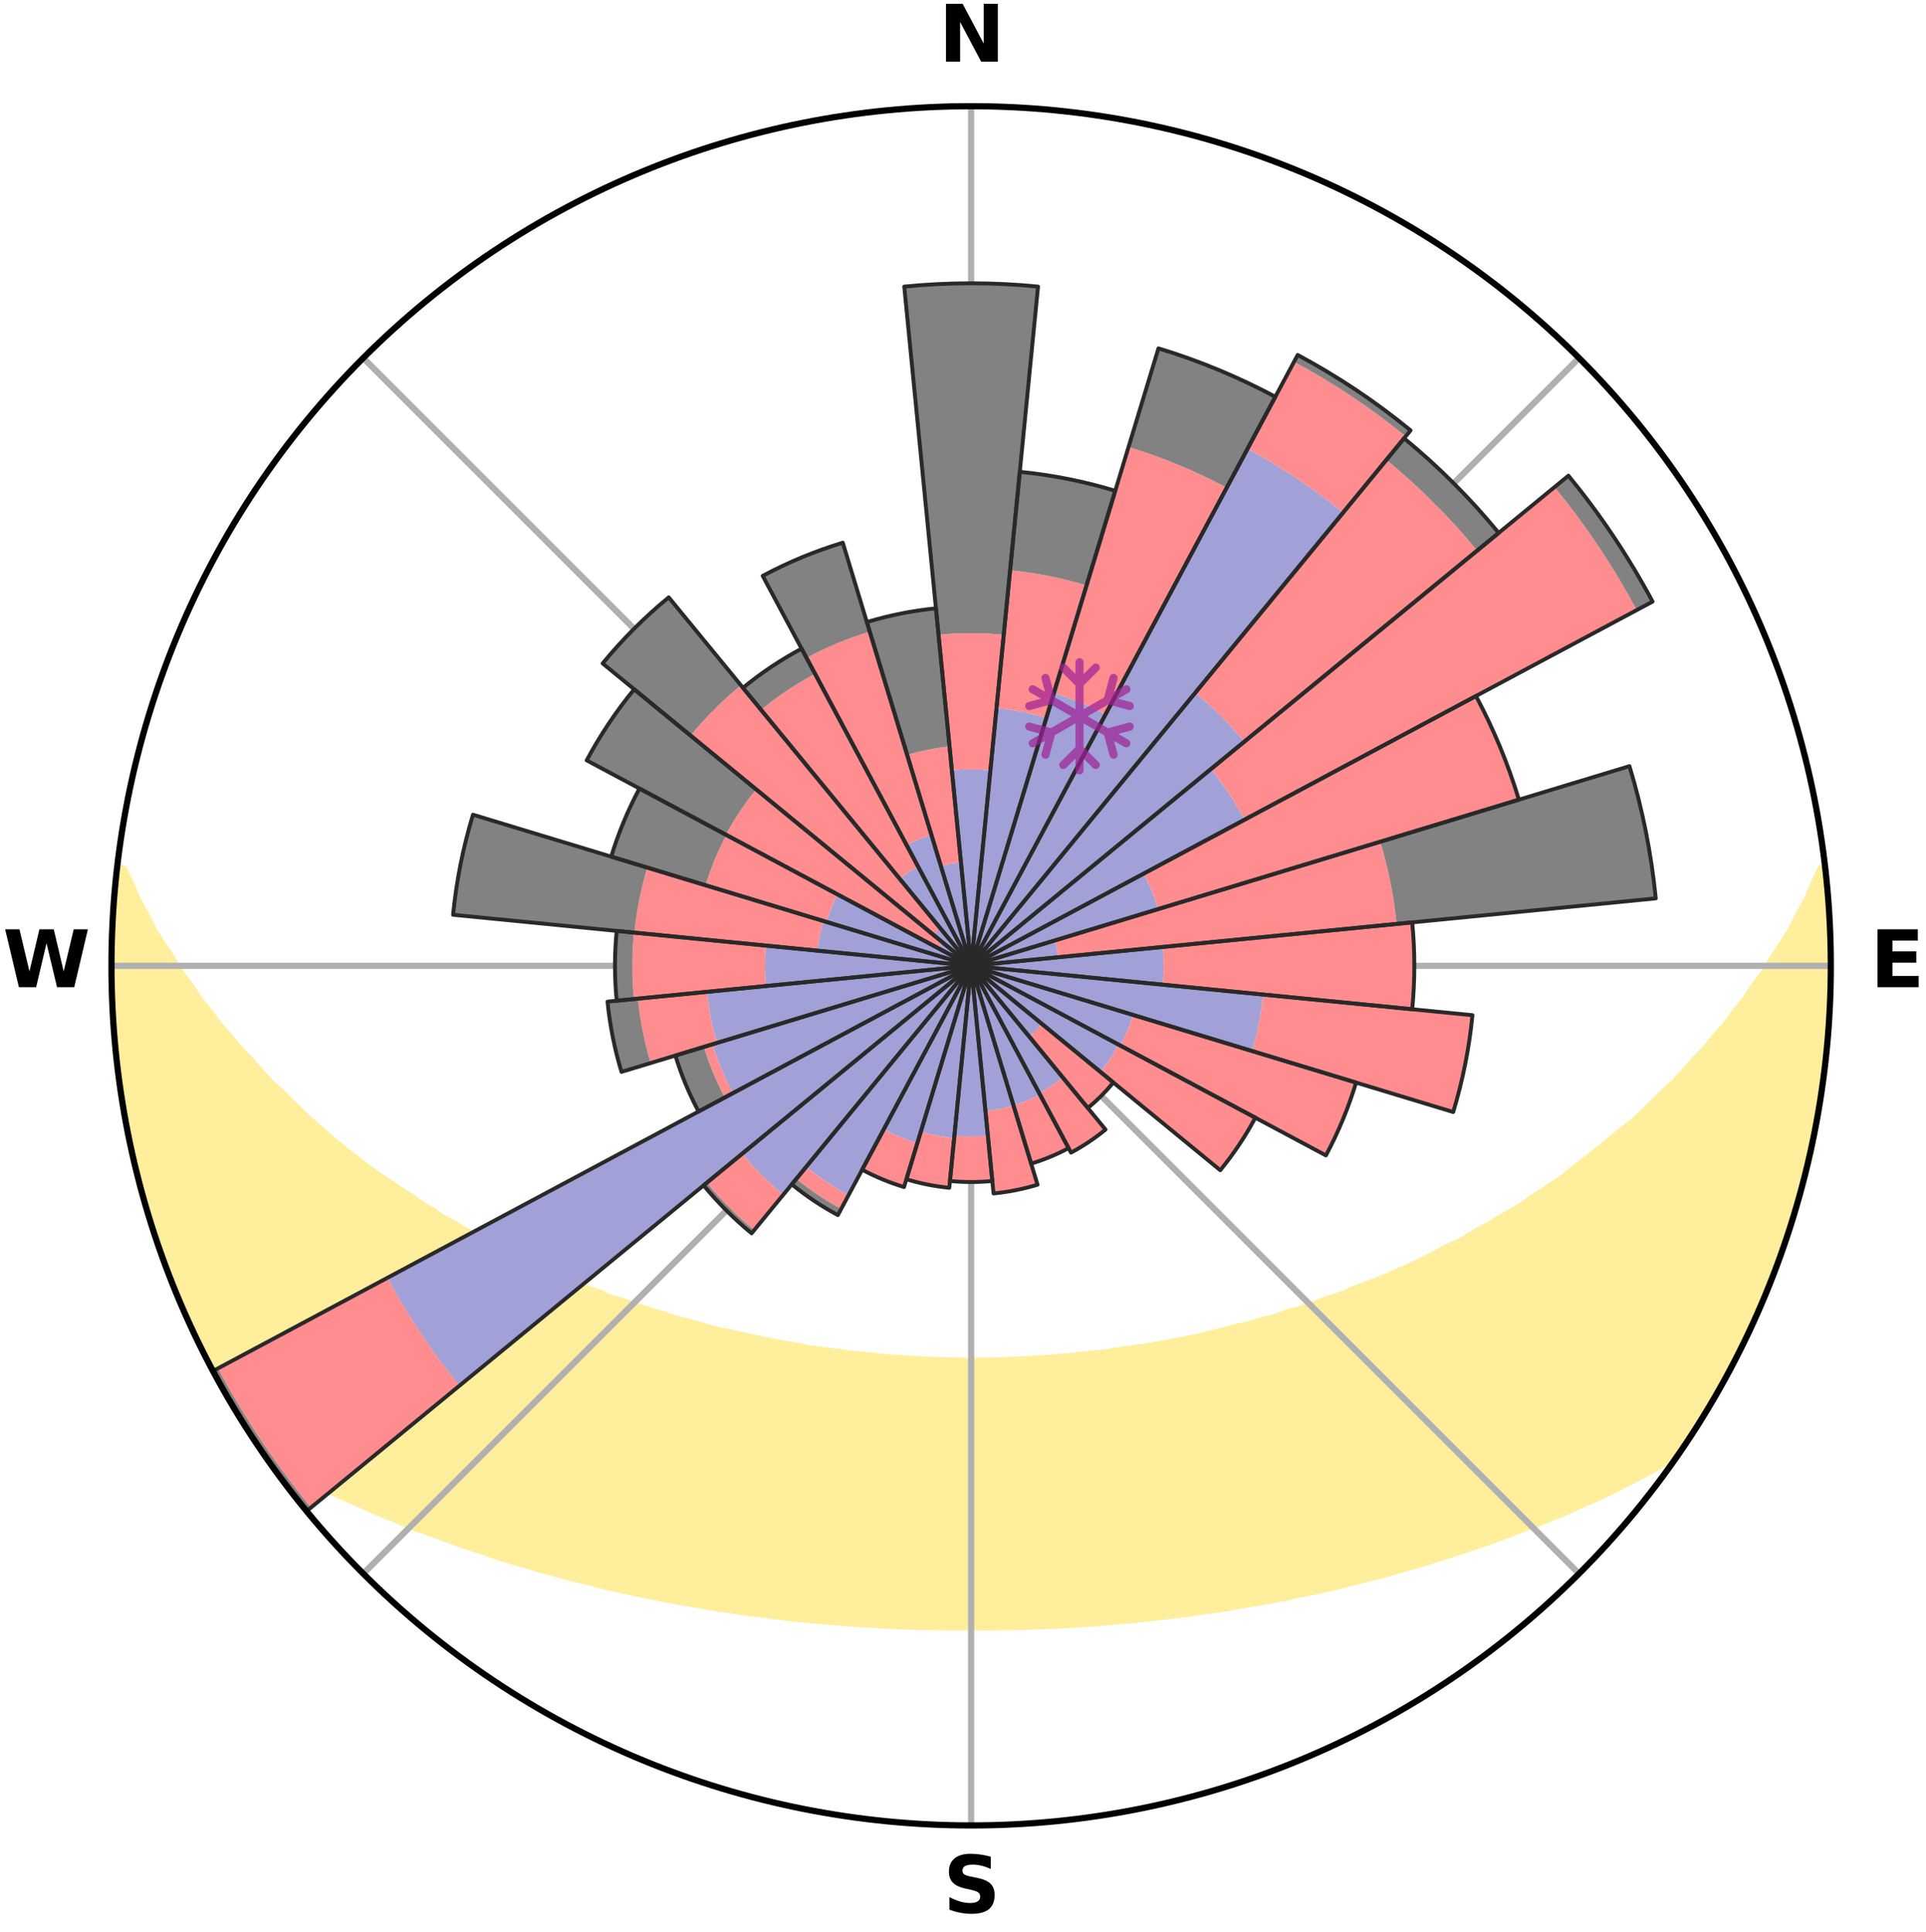 <?xml version="1.0" encoding="utf-8" standalone="no"?>
<!DOCTYPE svg PUBLIC "-//W3C//DTD SVG 1.1//EN"
  "http://www.w3.org/Graphics/SVG/1.1/DTD/svg11.dtd">
<svg xmlns:xlink="http://www.w3.org/1999/xlink" width="248.41pt" height="249.158pt" viewBox="0 0 248.41 249.158" xmlns="http://www.w3.org/2000/svg" version="1.1">
 <title>Ski Rose for Courmayeur</title>
 <defs>
  <style type="text/css">*{stroke-linejoin: round; stroke-linecap: butt}</style>
 </defs>
 <g id="figure_1">
  <g id="patch_1">
   <path d="M 0 249.158 
L 248.41 249.158 
L 248.41 0 
L 0 0 
z
" style="fill: #ffffff"/>
  </g>
  <g id="axes_1">
   <g id="patch_2">
    <path d="M 236.135 124.579 
C 236.135 110.018 233.267 95.599 227.695 82.147 
C 222.122 68.695 213.955 56.471 203.659 46.175 
C 193.363 35.879 181.139 27.711 167.687 22.139 
C 154.235 16.567 139.815 13.699 125.255 13.699 
C 110.694 13.699 96.275 16.567 82.823 22.139 
C 69.371 27.711 57.147 35.879 46.851 46.175 
C 36.555 56.471 28.387 68.695 22.815 82.147 
C 17.243 95.599 14.375 110.018 14.375 124.579 
C 14.375 139.14 17.243 153.559 22.815 167.011 
C 28.387 180.463 36.555 192.687 46.851 202.983 
C 57.147 213.279 69.371 221.447 82.823 227.019 
C 96.275 232.591 110.694 235.459 125.255 235.459 
C 139.815 235.459 154.235 232.591 167.687 227.019 
C 181.139 221.447 193.363 213.279 203.659 202.983 
C 213.955 192.687 222.122 180.463 227.695 167.011 
C 233.267 153.559 236.135 139.14 236.135 124.579 
M 125.255 124.579 
C 125.255 124.579 125.255 124.579 125.255 124.579 
C 125.255 124.579 125.255 124.579 125.255 124.579 
C 125.255 124.579 125.255 124.579 125.255 124.579 
C 125.255 124.579 125.255 124.579 125.255 124.579 
C 125.255 124.579 125.255 124.579 125.255 124.579 
C 125.255 124.579 125.255 124.579 125.255 124.579 
C 125.255 124.579 125.255 124.579 125.255 124.579 
C 125.255 124.579 125.255 124.579 125.255 124.579 
C 125.255 124.579 125.255 124.579 125.255 124.579 
C 125.255 124.579 125.255 124.579 125.255 124.579 
C 125.255 124.579 125.255 124.579 125.255 124.579 
C 125.255 124.579 125.255 124.579 125.255 124.579 
C 125.255 124.579 125.255 124.579 125.255 124.579 
C 125.255 124.579 125.255 124.579 125.255 124.579 
C 125.255 124.579 125.255 124.579 125.255 124.579 
C 125.255 124.579 125.255 124.579 125.255 124.579 
z
" style="fill: #ffffff"/>
   </g>
   <g id="PolyCollection_1">
    <defs>
     <path id="mc6dd910613" d="M 235.26 -137.113 
L 234.891 -137.071 
L 233.945 -135.045 
L 233.116 -133.068 
L 232.024 -131.109 
L 231.085 -129.2 
L 229.893 -127.319 
L 228.659 -125.481 
L 227.6 -123.686 
L 226.295 -121.933 
L 225.17 -120.217 
L 223.804 -118.552 
L 222.622 -116.916 
L 221.203 -115.34 
L 219.971 -113.788 
L 218.505 -112.302 
L 217.229 -110.833 
L 215.932 -109.405 
L 214.41 -108.055 
L 213.078 -106.711 
L 211.73 -105.408 
L 210.368 -104.145 
L 208.791 -102.975 
L 207.404 -101.797 
L 206.007 -100.659 
L 204.601 -99.561 
L 203.187 -98.503 
L 201.956 -97.418 
L 200.527 -96.436 
L 199.094 -95.493 
L 197.658 -94.589 
L 196.4 -93.644 
L 194.958 -92.813 
L 193.518 -92.019 
L 192.25 -91.177 
L 190.811 -90.453 
L 189.541 -89.675 
L 188.27 -88.927 
L 186.839 -88.303 
L 185.571 -87.617 
L 184.305 -86.96 
L 183.041 -86.332 
L 181.779 -85.731 
L 180.521 -85.158 
L 179.268 -84.611 
L 178.02 -84.091 
L 176.777 -83.596 
L 175.541 -83.126 
L 174.313 -82.68 
L 173.212 -82.151 
L 171.995 -81.75 
L 170.787 -81.37 
L 169.697 -80.905 
L 168.505 -80.567 
L 167.424 -80.142 
L 166.248 -79.843 
L 165.177 -79.455 
L 164.11 -79.085 
L 162.961 -78.838 
L 161.906 -78.502 
L 160.856 -78.183 
L 159.735 -77.982 
L 158.698 -77.693 
L 157.667 -77.419 
L 156.642 -77.159 
L 155.622 -76.913 
L 154.607 -76.68 
L 153.599 -76.46 
L 152.597 -76.252 
L 151.601 -76.055 
L 150.611 -75.87 
L 149.627 -75.696 
L 148.649 -75.532 
L 147.677 -75.377 
L 146.712 -75.232 
L 145.752 -75.095 
L 144.798 -74.967 
L 143.849 -74.846 
L 142.93 -74.666 
L 141.99 -74.563 
L 141.055 -74.467 
L 140.126 -74.376 
L 139.201 -74.292 
L 138.294 -74.162 
L 137.376 -74.092 
L 136.462 -74.027 
L 135.561 -73.925 
L 134.653 -73.872 
L 133.748 -73.824 
L 132.847 -73.779 
L 131.952 -73.712 
L 131.054 -73.678 
L 130.159 -73.648 
L 129.267 -73.606 
L 128.374 -73.586 
L 127.482 -73.569 
L 126.591 -73.551 
L 125.7 -73.544 
L 124.809 -73.544 
L 123.919 -73.556 
L 123.028 -73.57 
L 122.136 -73.587 
L 121.245 -73.623 
L 120.351 -73.651 
L 119.456 -73.681 
L 118.562 -73.742 
L 117.663 -73.783 
L 116.762 -73.828 
L 115.858 -73.877 
L 114.959 -73.971 
L 114.049 -74.033 
L 113.136 -74.099 
L 112.231 -74.22 
L 111.311 -74.299 
L 110.387 -74.384 
L 109.457 -74.475 
L 108.544 -74.635 
L 107.607 -74.742 
L 106.664 -74.856 
L 105.716 -74.977 
L 104.762 -75.106 
L 103.803 -75.243 
L 102.874 -75.469 
L 101.905 -75.626 
L 100.931 -75.793 
L 99.951 -75.97 
L 98.964 -76.158 
L 97.972 -76.356 
L 96.973 -76.567 
L 95.969 -76.789 
L 94.959 -77.024 
L 93.943 -77.272 
L 92.853 -77.434 
L 91.822 -77.709 
L 90.787 -77.998 
L 89.745 -78.302 
L 88.699 -78.623 
L 87.563 -78.855 
L 86.504 -79.208 
L 85.441 -79.578 
L 84.278 -79.86 
L 83.204 -80.266 
L 82.022 -80.585 
L 80.939 -81.03 
L 79.742 -81.389 
L 78.535 -81.768 
L 77.439 -82.275 
L 76.219 -82.698 
L 74.991 -83.145 
L 73.887 -83.719 
L 72.649 -84.213 
L 71.406 -84.733 
L 70.157 -85.278 
L 68.904 -85.85 
L 67.647 -86.449 
L 66.387 -87.076 
L 64.97 -87.636 
L 63.703 -88.322 
L 62.436 -89.038 
L 61.169 -89.783 
L 59.735 -90.472 
L 58.469 -91.281 
L 57.031 -92.038 
L 55.769 -92.913 
L 54.332 -93.741 
L 53.078 -94.683 
L 51.646 -95.584 
L 50.217 -96.524 
L 48.792 -97.502 
L 47.373 -98.52 
L 45.96 -99.578 
L 44.556 -100.675 
L 43.161 -101.812 
L 41.776 -102.99 
L 40.404 -104.208 
L 39.044 -105.467 
L 37.7 -106.766 
L 36.372 -108.106 
L 34.853 -109.451 
L 33.559 -110.875 
L 32.286 -112.339 
L 30.824 -113.82 
L 29.594 -115.368 
L 28.178 -116.939 
L 26.998 -118.569 
L 25.635 -120.23 
L 24.512 -121.941 
L 23.209 -123.689 
L 22.151 -125.479 
L 20.919 -127.311 
L 19.727 -129.187 
L 18.787 -131.091 
L 17.692 -133.044 
L 16.858 -135.017 
L 15.901 -137.038 
L 15.105 -137.129 
L 15.105 -137.129 
L 14.97 -135.198 
L 14.744 -133.276 
L 14.676 -131.342 
L 14.516 -129.414 
L 14.453 -127.481 
L 14.482 -125.546 
L 14.421 -123.612 
L 14.515 -121.679 
L 14.52 -119.744 
L 14.613 -117.812 
L 14.866 -115.891 
L 14.902 -113.953 
L 15.151 -112.034 
L 15.429 -110.12 
L 15.628 -108.195 
L 15.967 -106.291 
L 16.336 -104.392 
L 16.631 -102.479 
L 17.061 -100.593 
L 17.443 -98.696 
L 17.931 -96.823 
L 18.447 -94.959 
L 18.994 -93.103 
L 19.649 -91.282 
L 20.168 -89.418 
L 20.806 -87.592 
L 21.397 -85.748 
L 22.096 -83.944 
L 22.825 -82.151 
L 23.586 -80.372 
L 24.378 -78.607 
L 25.212 -76.861 
L 26.073 -75.129 
L 26.906 -73.382 
L 27.84 -71.687 
L 28.76 -69.985 
L 29.729 -68.31 
L 30.718 -66.647 
L 31.754 -65.012 
L 32.805 -63.388 
L 33.889 -61.785 
L 35.563 -60.602 
L 37.451 -59.608 
L 39.295 -58.62 
L 41.09 -57.631 
L 42.957 -56.738 
L 44.822 -55.883 
L 46.69 -55.071 
L 48.495 -54.241 
L 50.352 -53.499 
L 52.151 -52.74 
L 53.945 -52.014 
L 55.787 -51.376 
L 57.569 -50.713 
L 59.344 -50.081 
L 61.112 -49.478 
L 62.872 -48.903 
L 64.58 -48.301 
L 66.325 -47.78 
L 68.06 -47.285 
L 69.752 -46.766 
L 71.469 -46.32 
L 73.142 -45.845 
L 74.84 -45.444 
L 76.5 -45.019 
L 78.149 -44.61 
L 79.794 -44.227 
L 81.428 -43.86 
L 83.057 -43.517 
L 84.675 -43.188 
L 86.288 -42.883 
L 87.89 -42.589 
L 89.487 -42.318 
L 91.073 -42.056 
L 92.638 -41.776 
L 94.213 -41.553 
L 95.766 -41.306 
L 97.325 -41.106 
L 98.879 -40.925 
L 100.416 -40.723 
L 101.948 -40.537 
L 103.482 -40.388 
L 105.004 -40.229 
L 106.529 -40.11 
L 108.042 -39.977 
L 109.552 -39.857 
L 111.059 -39.749 
L 112.565 -39.667 
L 114.065 -39.583 
L 115.563 -39.511 
L 117.058 -39.451 
L 118.552 -39.416 
L 120.044 -39.378 
L 121.534 -39.351 
L 123.023 -39.335 
L 124.511 -39.329 
L 125.999 -39.329 
L 127.487 -39.334 
L 128.976 -39.35 
L 130.466 -39.377 
L 131.957 -39.415 
L 133.45 -39.464 
L 134.947 -39.509 
L 136.445 -39.58 
L 137.945 -39.664 
L 139.449 -39.76 
L 140.958 -39.853 
L 142.468 -39.973 
L 143.982 -40.106 
L 145.507 -40.224 
L 147.029 -40.383 
L 148.556 -40.556 
L 150.096 -40.718 
L 151.633 -40.919 
L 153.187 -41.099 
L 154.735 -41.331 
L 156.299 -41.547 
L 157.874 -41.769 
L 159.44 -42.049 
L 161.026 -42.311 
L 162.624 -42.581 
L 164.225 -42.875 
L 165.839 -43.18 
L 167.436 -43.551 
L 169.086 -43.851 
L 170.72 -44.219 
L 172.366 -44.601 
L 174.015 -45.01 
L 175.675 -45.435 
L 177.374 -45.835 
L 179.047 -46.312 
L 180.73 -46.805 
L 182.456 -47.276 
L 184.192 -47.771 
L 185.893 -48.347 
L 187.645 -48.894 
L 189.405 -49.469 
L 191.173 -50.072 
L 192.949 -50.704 
L 194.731 -51.366 
L 196.519 -52.06 
L 198.369 -52.73 
L 200.168 -53.489 
L 202.025 -54.232 
L 203.83 -55.062 
L 205.699 -55.873 
L 207.564 -56.729 
L 209.366 -57.674 
L 211.226 -58.611 
L 213.069 -59.6 
L 214.897 -60.638 
L 216.633 -61.777 
L 217.702 -63.39 
L 218.768 -65.005 
L 219.779 -66.655 
L 220.76 -68.322 
L 221.729 -69.996 
L 222.64 -71.703 
L 223.578 -73.395 
L 224.457 -75.119 
L 225.289 -76.865 
L 226.045 -78.646 
L 226.92 -80.374 
L 227.644 -82.168 
L 228.405 -83.947 
L 229.03 -85.779 
L 229.705 -87.591 
L 230.332 -89.421 
L 230.983 -91.243 
L 231.512 -93.104 
L 231.994 -94.978 
L 232.551 -96.83 
L 232.999 -98.712 
L 233.48 -100.586 
L 233.792 -102.497 
L 234.238 -104.38 
L 234.61 -106.279 
L 234.828 -108.203 
L 235.126 -110.114 
L 235.414 -112.028 
L 235.481 -113.966 
L 235.691 -115.888 
L 235.864 -117.814 
L 235.984 -119.745 
L 236.085 -121.677 
L 235.965 -123.613 
L 235.995 -125.545 
L 235.976 -127.478 
L 235.938 -129.412 
L 235.867 -131.344 
L 235.763 -133.276 
L 235.61 -135.205 
L 235.26 -137.113 
z
" style="stroke: #ffee9c"/>
    </defs>
    <g clip-path="url(#p808a4d1626)">
     <use xlink:href="#mc6dd910613" x="0" y="249.158" style="fill: #ffee9c; stroke: #ffee9c"/>
    </g>
   </g>
   <g id="matplotlib.axis_1">
    <g id="xtick_1">
     <g id="line2d_1">
      <path d="M 125.255 124.579 
L 125.255 13.699 
" clip-path="url(#p808a4d1626)" style="fill: none; stroke: #b0b0b0; stroke-width: 0.8; stroke-linecap: square"/>
     </g>
     <g id="text_1">
      <!-- N -->
      <g transform="translate(121.07 7.958) scale(0.1 -0.1)">
       <defs>
        <path id="DejaVuSans-Bold-4e" d="M 588 4666 
L 1931 4666 
L 3628 1466 
L 3628 4666 
L 4769 4666 
L 4769 0 
L 3425 0 
L 1728 3200 
L 1728 0 
L 588 0 
L 588 4666 
z
" transform="scale(0.016)"/>
       </defs>
       <use xlink:href="#DejaVuSans-Bold-4e"/>
      </g>
     </g>
    </g>
    <g id="xtick_2">
     <g id="line2d_2">
      <path d="M 125.255 124.579 
L 203.659 46.175 
" clip-path="url(#p808a4d1626)" style="fill: none; stroke: #b0b0b0; stroke-width: 0.8; stroke-linecap: square"/>
     </g>
    </g>
    <g id="xtick_3">
     <g id="line2d_3">
      <path d="M 125.255 124.579 
L 236.135 124.579 
" clip-path="url(#p808a4d1626)" style="fill: none; stroke: #b0b0b0; stroke-width: 0.8; stroke-linecap: square"/>
     </g>
     <g id="text_2">
      <!-- E -->
      <g transform="translate(241.219 127.338) scale(0.1 -0.1)">
       <defs>
        <path id="DejaVuSans-Bold-45" d="M 588 4666 
L 3834 4666 
L 3834 3756 
L 1791 3756 
L 1791 2888 
L 3713 2888 
L 3713 1978 
L 1791 1978 
L 1791 909 
L 3903 909 
L 3903 0 
L 588 0 
L 588 4666 
z
" transform="scale(0.016)"/>
       </defs>
       <use xlink:href="#DejaVuSans-Bold-45"/>
      </g>
     </g>
    </g>
    <g id="xtick_4">
     <g id="line2d_4">
      <path d="M 125.255 124.579 
L 203.659 202.983 
" clip-path="url(#p808a4d1626)" style="fill: none; stroke: #b0b0b0; stroke-width: 0.8; stroke-linecap: square"/>
     </g>
    </g>
    <g id="xtick_5">
     <g id="line2d_5">
      <path d="M 125.255 124.579 
L 125.255 235.459 
" clip-path="url(#p808a4d1626)" style="fill: none; stroke: #b0b0b0; stroke-width: 0.8; stroke-linecap: square"/>
     </g>
     <g id="text_3">
      <!-- S -->
      <g transform="translate(121.654 246.718) scale(0.1 -0.1)">
       <defs>
        <path id="DejaVuSans-Bold-53" d="M 3834 4519 
L 3834 3531 
Q 3450 3703 3084 3790 
Q 2719 3878 2394 3878 
Q 1963 3878 1756 3759 
Q 1550 3641 1550 3391 
Q 1550 3203 1689 3098 
Q 1828 2994 2194 2919 
L 2706 2816 
Q 3484 2659 3812 2340 
Q 4141 2022 4141 1434 
Q 4141 663 3683 286 
Q 3225 -91 2284 -91 
Q 1841 -91 1394 -6 
Q 947 78 500 244 
L 500 1259 
Q 947 1022 1364 901 
Q 1781 781 2169 781 
Q 2563 781 2772 912 
Q 2981 1044 2981 1288 
Q 2981 1506 2839 1625 
Q 2697 1744 2272 1838 
L 1806 1941 
Q 1106 2091 782 2419 
Q 459 2747 459 3303 
Q 459 4000 909 4375 
Q 1359 4750 2203 4750 
Q 2588 4750 2994 4692 
Q 3400 4634 3834 4519 
z
" transform="scale(0.016)"/>
       </defs>
       <use xlink:href="#DejaVuSans-Bold-53"/>
      </g>
     </g>
    </g>
    <g id="xtick_6">
     <g id="line2d_6">
      <path d="M 125.255 124.579 
L 46.851 202.983 
" clip-path="url(#p808a4d1626)" style="fill: none; stroke: #b0b0b0; stroke-width: 0.8; stroke-linecap: square"/>
     </g>
    </g>
    <g id="xtick_7">
     <g id="line2d_7">
      <path d="M 125.255 124.579 
L 14.375 124.579 
" clip-path="url(#p808a4d1626)" style="fill: none; stroke: #b0b0b0; stroke-width: 0.8; stroke-linecap: square"/>
     </g>
     <g id="text_4">
      <!-- W -->
      <g transform="translate(0.36 127.338) scale(0.1 -0.1)">
       <defs>
        <path id="DejaVuSans-Bold-57" d="M 191 4666 
L 1344 4666 
L 2150 1275 
L 2950 4666 
L 4109 4666 
L 4909 1275 
L 5716 4666 
L 6859 4666 
L 5759 0 
L 4372 0 
L 3525 3547 
L 2688 0 
L 1300 0 
L 191 4666 
z
" transform="scale(0.016)"/>
       </defs>
       <use xlink:href="#DejaVuSans-Bold-57"/>
      </g>
     </g>
    </g>
    <g id="xtick_8">
     <g id="line2d_8">
      <path d="M 125.255 124.579 
L 46.851 46.175 
" clip-path="url(#p808a4d1626)" style="fill: none; stroke: #b0b0b0; stroke-width: 0.8; stroke-linecap: square"/>
     </g>
    </g>
   </g>
   <g id="matplotlib.axis_2"/>
   <g id="patch_3">
    <path d="M 125.255 124.579 
C 125.255 124.579 125.255 124.579 125.255 124.579 
C 125.255 124.579 125.255 124.579 125.255 124.579 
L 125.255 124.579 
C 125.255 124.579 125.255 124.579 125.255 124.579 
C 125.255 124.579 125.255 124.579 125.255 124.579 
z
" clip-path="url(#p808a4d1626)" style="fill: #d9d9d9"/>
   </g>
   <g id="patch_4">
    <path d="M 125.255 124.579 
C 125.255 124.579 125.255 124.579 125.255 124.579 
C 125.255 124.579 125.255 124.579 125.255 124.579 
L 125.255 124.579 
C 125.255 124.579 125.255 124.579 125.255 124.579 
C 125.255 124.579 125.255 124.579 125.255 124.579 
z
" clip-path="url(#p808a4d1626)" style="fill: #d9d9d9"/>
   </g>
   <g id="patch_5">
    <path d="M 125.255 124.579 
C 125.255 124.579 125.255 124.579 125.255 124.579 
C 125.255 124.579 125.255 124.579 125.255 124.579 
L 125.255 124.579 
C 125.255 124.579 125.255 124.579 125.255 124.579 
C 125.255 124.579 125.255 124.579 125.255 124.579 
z
" clip-path="url(#p808a4d1626)" style="fill: #d9d9d9"/>
   </g>
   <g id="patch_6">
    <path d="M 125.255 124.579 
C 125.255 124.579 125.255 124.579 125.255 124.579 
C 125.255 124.579 125.255 124.579 125.255 124.579 
L 125.255 124.579 
C 125.255 124.579 125.255 124.579 125.255 124.579 
C 125.255 124.579 125.255 124.579 125.255 124.579 
z
" clip-path="url(#p808a4d1626)" style="fill: #d9d9d9"/>
   </g>
   <g id="patch_7">
    <path d="M 125.255 124.579 
C 125.255 124.579 125.255 124.579 125.255 124.579 
C 125.255 124.579 125.255 124.579 125.255 124.579 
L 125.255 124.579 
C 125.255 124.579 125.255 124.579 125.255 124.579 
C 125.255 124.579 125.255 124.579 125.255 124.579 
z
" clip-path="url(#p808a4d1626)" style="fill: #d9d9d9"/>
   </g>
   <g id="patch_8">
    <path d="M 125.255 124.579 
C 125.255 124.579 125.255 124.579 125.255 124.579 
C 125.255 124.579 125.255 124.579 125.255 124.579 
L 125.255 124.579 
C 125.255 124.579 125.255 124.579 125.255 124.579 
C 125.255 124.579 125.255 124.579 125.255 124.579 
z
" clip-path="url(#p808a4d1626)" style="fill: #d9d9d9"/>
   </g>
   <g id="patch_9">
    <path d="M 125.255 124.579 
C 125.255 124.579 125.255 124.579 125.255 124.579 
C 125.255 124.579 125.255 124.579 125.255 124.579 
L 125.255 124.579 
C 125.255 124.579 125.255 124.579 125.255 124.579 
C 125.255 124.579 125.255 124.579 125.255 124.579 
z
" clip-path="url(#p808a4d1626)" style="fill: #d9d9d9"/>
   </g>
   <g id="patch_10">
    <path d="M 125.255 124.579 
C 125.255 124.579 125.255 124.579 125.255 124.579 
C 125.255 124.579 125.255 124.579 125.255 124.579 
L 125.255 124.579 
C 125.255 124.579 125.255 124.579 125.255 124.579 
C 125.255 124.579 125.255 124.579 125.255 124.579 
z
" clip-path="url(#p808a4d1626)" style="fill: #d9d9d9"/>
   </g>
   <g id="patch_11">
    <path d="M 125.255 124.579 
C 125.255 124.579 125.255 124.579 125.255 124.579 
C 125.255 124.579 125.255 124.579 125.255 124.579 
L 125.255 124.579 
C 125.255 124.579 125.255 124.579 125.255 124.579 
C 125.255 124.579 125.255 124.579 125.255 124.579 
z
" clip-path="url(#p808a4d1626)" style="fill: #d9d9d9"/>
   </g>
   <g id="patch_12">
    <path d="M 125.255 124.579 
C 125.255 124.579 125.255 124.579 125.255 124.579 
C 125.255 124.579 125.255 124.579 125.255 124.579 
L 125.255 124.579 
C 125.255 124.579 125.255 124.579 125.255 124.579 
C 125.255 124.579 125.255 124.579 125.255 124.579 
z
" clip-path="url(#p808a4d1626)" style="fill: #d9d9d9"/>
   </g>
   <g id="patch_13">
    <path d="M 125.255 124.579 
C 125.255 124.579 125.255 124.579 125.255 124.579 
C 125.255 124.579 125.255 124.579 125.255 124.579 
L 125.255 124.579 
C 125.255 124.579 125.255 124.579 125.255 124.579 
C 125.255 124.579 125.255 124.579 125.255 124.579 
z
" clip-path="url(#p808a4d1626)" style="fill: #d9d9d9"/>
   </g>
   <g id="patch_14">
    <path d="M 125.255 124.579 
C 125.255 124.579 125.255 124.579 125.255 124.579 
C 125.255 124.579 125.255 124.579 125.255 124.579 
L 125.255 124.579 
C 125.255 124.579 125.255 124.579 125.255 124.579 
C 125.255 124.579 125.255 124.579 125.255 124.579 
z
" clip-path="url(#p808a4d1626)" style="fill: #d9d9d9"/>
   </g>
   <g id="patch_15">
    <path d="M 125.255 124.579 
C 125.255 124.579 125.255 124.579 125.255 124.579 
C 125.255 124.579 125.255 124.579 125.255 124.579 
L 125.255 124.579 
C 125.255 124.579 125.255 124.579 125.255 124.579 
C 125.255 124.579 125.255 124.579 125.255 124.579 
z
" clip-path="url(#p808a4d1626)" style="fill: #d9d9d9"/>
   </g>
   <g id="patch_16">
    <path d="M 125.255 124.579 
C 125.255 124.579 125.255 124.579 125.255 124.579 
C 125.255 124.579 125.255 124.579 125.255 124.579 
L 125.255 124.579 
C 125.255 124.579 125.255 124.579 125.255 124.579 
C 125.255 124.579 125.255 124.579 125.255 124.579 
z
" clip-path="url(#p808a4d1626)" style="fill: #d9d9d9"/>
   </g>
   <g id="patch_17">
    <path d="M 125.255 124.579 
C 125.255 124.579 125.255 124.579 125.255 124.579 
C 125.255 124.579 125.255 124.579 125.255 124.579 
L 125.255 124.579 
C 125.255 124.579 125.255 124.579 125.255 124.579 
C 125.255 124.579 125.255 124.579 125.255 124.579 
z
" clip-path="url(#p808a4d1626)" style="fill: #d9d9d9"/>
   </g>
   <g id="patch_18">
    <path d="M 125.255 124.579 
C 125.255 124.579 125.255 124.579 125.255 124.579 
C 125.255 124.579 125.255 124.579 125.255 124.579 
L 125.255 124.579 
C 125.255 124.579 125.255 124.579 125.255 124.579 
C 125.255 124.579 125.255 124.579 125.255 124.579 
z
" clip-path="url(#p808a4d1626)" style="fill: #d9d9d9"/>
   </g>
   <g id="patch_19">
    <path d="M 125.255 124.579 
C 125.255 124.579 125.255 124.579 125.255 124.579 
C 125.255 124.579 125.255 124.579 125.255 124.579 
L 125.255 124.579 
C 125.255 124.579 125.255 124.579 125.255 124.579 
C 125.255 124.579 125.255 124.579 125.255 124.579 
z
" clip-path="url(#p808a4d1626)" style="fill: #d9d9d9"/>
   </g>
   <g id="patch_20">
    <path d="M 125.255 124.579 
C 125.255 124.579 125.255 124.579 125.255 124.579 
C 125.255 124.579 125.255 124.579 125.255 124.579 
L 125.255 124.579 
C 125.255 124.579 125.255 124.579 125.255 124.579 
C 125.255 124.579 125.255 124.579 125.255 124.579 
z
" clip-path="url(#p808a4d1626)" style="fill: #d9d9d9"/>
   </g>
   <g id="patch_21">
    <path d="M 125.255 124.579 
C 125.255 124.579 125.255 124.579 125.255 124.579 
C 125.255 124.579 125.255 124.579 125.255 124.579 
L 125.255 124.579 
C 125.255 124.579 125.255 124.579 125.255 124.579 
C 125.255 124.579 125.255 124.579 125.255 124.579 
z
" clip-path="url(#p808a4d1626)" style="fill: #d9d9d9"/>
   </g>
   <g id="patch_22">
    <path d="M 125.255 124.579 
C 125.255 124.579 125.255 124.579 125.255 124.579 
C 125.255 124.579 125.255 124.579 125.255 124.579 
L 125.255 124.579 
C 125.255 124.579 125.255 124.579 125.255 124.579 
C 125.255 124.579 125.255 124.579 125.255 124.579 
z
" clip-path="url(#p808a4d1626)" style="fill: #d9d9d9"/>
   </g>
   <g id="patch_23">
    <path d="M 125.255 124.579 
C 125.255 124.579 125.255 124.579 125.255 124.579 
C 125.255 124.579 125.255 124.579 125.255 124.579 
L 125.255 124.579 
C 125.255 124.579 125.255 124.579 125.255 124.579 
C 125.255 124.579 125.255 124.579 125.255 124.579 
z
" clip-path="url(#p808a4d1626)" style="fill: #d9d9d9"/>
   </g>
   <g id="patch_24">
    <path d="M 125.255 124.579 
C 125.255 124.579 125.255 124.579 125.255 124.579 
C 125.255 124.579 125.255 124.579 125.255 124.579 
L 125.255 124.579 
C 125.255 124.579 125.255 124.579 125.255 124.579 
C 125.255 124.579 125.255 124.579 125.255 124.579 
z
" clip-path="url(#p808a4d1626)" style="fill: #d9d9d9"/>
   </g>
   <g id="patch_25">
    <path d="M 125.255 124.579 
C 125.255 124.579 125.255 124.579 125.255 124.579 
C 125.255 124.579 125.255 124.579 125.255 124.579 
L 125.255 124.579 
C 125.255 124.579 125.255 124.579 125.255 124.579 
C 125.255 124.579 125.255 124.579 125.255 124.579 
z
" clip-path="url(#p808a4d1626)" style="fill: #d9d9d9"/>
   </g>
   <g id="patch_26">
    <path d="M 125.255 124.579 
C 125.255 124.579 125.255 124.579 125.255 124.579 
C 125.255 124.579 125.255 124.579 125.255 124.579 
L 125.255 124.579 
C 125.255 124.579 125.255 124.579 125.255 124.579 
C 125.255 124.579 125.255 124.579 125.255 124.579 
z
" clip-path="url(#p808a4d1626)" style="fill: #d9d9d9"/>
   </g>
   <g id="patch_27">
    <path d="M 125.255 124.579 
C 125.255 124.579 125.255 124.579 125.255 124.579 
C 125.255 124.579 125.255 124.579 125.255 124.579 
L 125.255 124.579 
C 125.255 124.579 125.255 124.579 125.255 124.579 
C 125.255 124.579 125.255 124.579 125.255 124.579 
z
" clip-path="url(#p808a4d1626)" style="fill: #d9d9d9"/>
   </g>
   <g id="patch_28">
    <path d="M 125.255 124.579 
C 125.255 124.579 125.255 124.579 125.255 124.579 
C 125.255 124.579 125.255 124.579 125.255 124.579 
L 125.255 124.579 
C 125.255 124.579 125.255 124.579 125.255 124.579 
C 125.255 124.579 125.255 124.579 125.255 124.579 
z
" clip-path="url(#p808a4d1626)" style="fill: #d9d9d9"/>
   </g>
   <g id="patch_29">
    <path d="M 125.255 124.579 
C 125.255 124.579 125.255 124.579 125.255 124.579 
C 125.255 124.579 125.255 124.579 125.255 124.579 
L 125.255 124.579 
C 125.255 124.579 125.255 124.579 125.255 124.579 
C 125.255 124.579 125.255 124.579 125.255 124.579 
z
" clip-path="url(#p808a4d1626)" style="fill: #d9d9d9"/>
   </g>
   <g id="patch_30">
    <path d="M 125.255 124.579 
C 125.255 124.579 125.255 124.579 125.255 124.579 
C 125.255 124.579 125.255 124.579 125.255 124.579 
L 125.255 124.579 
C 125.255 124.579 125.255 124.579 125.255 124.579 
C 125.255 124.579 125.255 124.579 125.255 124.579 
z
" clip-path="url(#p808a4d1626)" style="fill: #d9d9d9"/>
   </g>
   <g id="patch_31">
    <path d="M 125.255 124.579 
C 125.255 124.579 125.255 124.579 125.255 124.579 
C 125.255 124.579 125.255 124.579 125.255 124.579 
L 125.255 124.579 
C 125.255 124.579 125.255 124.579 125.255 124.579 
C 125.255 124.579 125.255 124.579 125.255 124.579 
z
" clip-path="url(#p808a4d1626)" style="fill: #d9d9d9"/>
   </g>
   <g id="patch_32">
    <path d="M 125.255 124.579 
C 125.255 124.579 125.255 124.579 125.255 124.579 
C 125.255 124.579 125.255 124.579 125.255 124.579 
L 125.255 124.579 
C 125.255 124.579 125.255 124.579 125.255 124.579 
C 125.255 124.579 125.255 124.579 125.255 124.579 
z
" clip-path="url(#p808a4d1626)" style="fill: #d9d9d9"/>
   </g>
   <g id="patch_33">
    <path d="M 125.255 124.579 
C 125.255 124.579 125.255 124.579 125.255 124.579 
C 125.255 124.579 125.255 124.579 125.255 124.579 
L 125.255 124.579 
C 125.255 124.579 125.255 124.579 125.255 124.579 
C 125.255 124.579 125.255 124.579 125.255 124.579 
z
" clip-path="url(#p808a4d1626)" style="fill: #d9d9d9"/>
   </g>
   <g id="patch_34">
    <path d="M 125.255 124.579 
C 125.255 124.579 125.255 124.579 125.255 124.579 
C 125.255 124.579 125.255 124.579 125.255 124.579 
L 125.255 124.579 
C 125.255 124.579 125.255 124.579 125.255 124.579 
C 125.255 124.579 125.255 124.579 125.255 124.579 
z
" clip-path="url(#p808a4d1626)" style="fill: #d9d9d9"/>
   </g>
   <g id="patch_35">
    <path d="M 125.255 124.579 
C 125.255 124.579 125.255 124.579 125.255 124.579 
C 125.255 124.579 125.255 124.579 125.255 124.579 
L 127.739 99.359 
C 126.913 99.277 126.084 99.237 125.255 99.237 
C 124.425 99.237 123.596 99.277 122.771 99.359 
z
" clip-path="url(#p808a4d1626)" style="fill: #a1a1d8"/>
   </g>
   <g id="patch_36">
    <path d="M 125.255 124.579 
C 125.255 124.579 125.255 124.579 125.255 124.579 
C 125.255 124.579 125.255 124.579 125.255 124.579 
L 134.955 92.602 
C 133.908 92.284 132.847 92.019 131.774 91.805 
C 130.701 91.592 129.619 91.431 128.53 91.324 
z
" clip-path="url(#p808a4d1626)" style="fill: #a1a1d8"/>
   </g>
   <g id="patch_37">
    <path d="M 125.255 124.579 
C 125.255 124.579 125.255 124.579 125.255 124.579 
C 125.255 124.579 125.255 124.579 125.255 124.579 
L 142.583 92.161 
C 141.522 91.593 140.433 91.079 139.322 90.618 
C 138.21 90.158 137.077 89.752 135.925 89.403 
z
" clip-path="url(#p808a4d1626)" style="fill: #a1a1d8"/>
   </g>
   <g id="patch_38">
    <path d="M 125.255 124.579 
C 125.255 124.579 125.255 124.579 125.255 124.579 
C 125.255 124.579 125.255 124.579 125.255 124.579 
L 173.225 66.128 
C 171.311 64.558 169.322 63.082 167.264 61.707 
C 165.206 60.332 163.082 59.059 160.9 57.893 
z
" clip-path="url(#p808a4d1626)" style="fill: #a1a1d8"/>
   </g>
   <g id="patch_39">
    <path d="M 125.255 124.579 
C 125.255 124.579 125.255 124.579 125.255 124.579 
C 125.255 124.579 125.255 124.579 125.255 124.579 
L 160.474 95.675 
C 159.528 94.523 158.526 93.417 157.471 92.362 
C 156.417 91.308 155.311 90.306 154.159 89.36 
z
" clip-path="url(#p808a4d1626)" style="fill: #a1a1d8"/>
   </g>
   <g id="patch_40">
    <path d="M 125.255 124.579 
C 125.255 124.579 125.255 124.579 125.255 124.579 
C 125.255 124.579 125.255 124.579 125.255 124.579 
L 160.525 105.727 
C 159.908 104.573 159.234 103.449 158.507 102.361 
C 157.78 101.272 156.999 100.22 156.169 99.208 
z
" clip-path="url(#p808a4d1626)" style="fill: #a1a1d8"/>
   </g>
   <g id="patch_41">
    <path d="M 125.255 124.579 
C 125.255 124.579 125.255 124.579 125.255 124.579 
C 125.255 124.579 125.255 124.579 125.255 124.579 
L 149.388 117.258 
C 149.148 116.469 148.87 115.691 148.554 114.928 
C 148.238 114.166 147.885 113.419 147.496 112.691 
z
" clip-path="url(#p808a4d1626)" style="fill: #a1a1d8"/>
   </g>
   <g id="patch_42">
    <path d="M 125.255 124.579 
C 125.255 124.579 125.255 124.579 125.255 124.579 
C 125.255 124.579 125.255 124.579 125.255 124.579 
L 136.479 123.474 
C 136.443 123.106 136.388 122.741 136.316 122.379 
C 136.244 122.017 136.155 121.658 136.047 121.305 
z
" clip-path="url(#p808a4d1626)" style="fill: #a1a1d8"/>
   </g>
   <g id="patch_43">
    <path d="M 125.255 124.579 
C 125.255 124.579 125.255 124.579 125.255 124.579 
C 125.255 124.579 125.255 124.579 125.255 124.579 
L 149.958 127.012 
C 150.038 126.204 150.078 125.392 150.078 124.579 
C 150.078 123.767 150.038 122.955 149.958 122.146 
z
" clip-path="url(#p808a4d1626)" style="fill: #a1a1d8"/>
   </g>
   <g id="patch_44">
    <path d="M 125.255 124.579 
C 125.255 124.579 125.255 124.579 125.255 124.579 
C 125.255 124.579 125.255 124.579 125.255 124.579 
L 161.474 135.566 
C 161.834 134.381 162.135 133.178 162.376 131.963 
C 162.618 130.748 162.8 129.522 162.921 128.289 
z
" clip-path="url(#p808a4d1626)" style="fill: #a1a1d8"/>
   </g>
   <g id="patch_45">
    <path d="M 125.255 124.579 
C 125.255 124.579 125.255 124.579 125.255 124.579 
C 125.255 124.579 125.255 124.579 125.255 124.579 
L 144.506 134.869 
C 144.842 134.239 145.148 133.592 145.421 132.932 
C 145.695 132.272 145.936 131.599 146.143 130.915 
z
" clip-path="url(#p808a4d1626)" style="fill: #a1a1d8"/>
   </g>
   <g id="patch_46">
    <path d="M 125.255 124.579 
C 125.255 124.579 125.255 124.579 125.255 124.579 
C 125.255 124.579 125.255 124.579 125.255 124.579 
L 141.924 138.259 
C 142.372 137.713 142.792 137.146 143.185 136.559 
C 143.577 135.972 143.94 135.367 144.272 134.744 
z
" clip-path="url(#p808a4d1626)" style="fill: #a1a1d8"/>
   </g>
   <g id="patch_47">
    <path d="M 125.255 124.579 
C 125.255 124.579 125.255 124.579 125.255 124.579 
C 125.255 124.579 125.255 124.579 125.255 124.579 
L 132.753 133.716 
C 133.052 133.47 133.339 133.211 133.613 132.937 
C 133.886 132.663 134.146 132.377 134.392 132.077 
z
" clip-path="url(#p808a4d1626)" style="fill: #a1a1d8"/>
   </g>
   <g id="patch_48">
    <path d="M 125.255 124.579 
C 125.255 124.579 125.255 124.579 125.255 124.579 
C 125.255 124.579 125.255 124.579 125.255 124.579 
L 134.038 141.012 
C 134.576 140.724 135.1 140.411 135.607 140.072 
C 136.114 139.733 136.604 139.369 137.075 138.983 
z
" clip-path="url(#p808a4d1626)" style="fill: #a1a1d8"/>
   </g>
   <g id="patch_49">
    <path d="M 125.255 124.579 
C 125.255 124.579 125.255 124.579 125.255 124.579 
C 125.255 124.579 125.255 124.579 125.255 124.579 
L 130.72 142.596 
C 131.31 142.417 131.891 142.209 132.46 141.974 
C 133.029 141.738 133.587 141.474 134.13 141.184 
z
" clip-path="url(#p808a4d1626)" style="fill: #a1a1d8"/>
   </g>
   <g id="patch_50">
    <path d="M 125.255 124.579 
C 125.255 124.579 125.255 124.579 125.255 124.579 
C 125.255 124.579 125.255 124.579 125.255 124.579 
L 127.1 143.316 
C 127.714 143.256 128.324 143.165 128.928 143.045 
C 129.532 142.925 130.131 142.775 130.72 142.596 
z
" clip-path="url(#p808a4d1626)" style="fill: #a1a1d8"/>
   </g>
   <g id="patch_51">
    <path d="M 125.255 124.579 
C 125.255 124.579 125.255 124.579 125.255 124.579 
C 125.255 124.579 125.255 124.579 125.255 124.579 
L 123.097 146.491 
C 123.814 146.562 124.534 146.597 125.255 146.597 
C 125.976 146.597 126.696 146.562 127.413 146.491 
z
" clip-path="url(#p808a4d1626)" style="fill: #a1a1d8"/>
   </g>
   <g id="patch_52">
    <path d="M 125.255 124.579 
C 125.255 124.579 125.255 124.579 125.255 124.579 
C 125.255 124.579 125.255 124.579 125.255 124.579 
L 118.768 145.964 
C 119.468 146.177 120.178 146.354 120.895 146.497 
C 121.612 146.64 122.336 146.747 123.064 146.819 
z
" clip-path="url(#p808a4d1626)" style="fill: #a1a1d8"/>
   </g>
   <g id="patch_53">
    <path d="M 125.255 124.579 
C 125.255 124.579 125.255 124.579 125.255 124.579 
C 125.255 124.579 125.255 124.579 125.255 124.579 
L 113.987 145.659 
C 114.677 146.028 115.385 146.363 116.108 146.662 
C 116.83 146.962 117.568 147.226 118.316 147.453 
z
" clip-path="url(#p808a4d1626)" style="fill: #a1a1d8"/>
   </g>
   <g id="patch_54">
    <path d="M 125.255 124.579 
C 125.255 124.579 125.255 124.579 125.255 124.579 
C 125.255 124.579 125.255 124.579 125.255 124.579 
L 103.977 150.506 
C 104.826 151.203 105.708 151.857 106.621 152.467 
C 107.534 153.077 108.476 153.642 109.444 154.159 
z
" clip-path="url(#p808a4d1626)" style="fill: #a1a1d8"/>
   </g>
   <g id="patch_55">
    <path d="M 125.255 124.579 
C 125.255 124.579 125.255 124.579 125.255 124.579 
C 125.255 124.579 125.255 124.579 125.255 124.579 
L 95.732 148.808 
C 96.525 149.774 97.365 150.701 98.249 151.585 
C 99.133 152.469 100.06 153.309 101.026 154.102 
z
" clip-path="url(#p808a4d1626)" style="fill: #a1a1d8"/>
   </g>
   <g id="patch_56">
    <path d="M 125.255 124.579 
C 125.255 124.579 125.255 124.579 125.255 124.579 
C 125.255 124.579 125.255 124.579 125.255 124.579 
L 49.966 164.822 
C 51.284 167.286 52.721 169.684 54.273 172.007 
C 55.826 174.331 57.491 176.576 59.264 178.736 
z
" clip-path="url(#p808a4d1626)" style="fill: #a1a1d8"/>
   </g>
   <g id="patch_57">
    <path d="M 125.255 124.579 
C 125.255 124.579 125.255 124.579 125.255 124.579 
C 125.255 124.579 125.255 124.579 125.255 124.579 
L 91.904 134.696 
C 92.235 135.788 92.62 136.862 93.056 137.916 
C 93.493 138.97 93.981 140.002 94.518 141.008 
z
" clip-path="url(#p808a4d1626)" style="fill: #a1a1d8"/>
   </g>
   <g id="patch_58">
    <path d="M 125.255 124.579 
C 125.255 124.579 125.255 124.579 125.255 124.579 
C 125.255 124.579 125.255 124.579 125.255 124.579 
L 91.172 127.936 
C 91.282 129.052 91.446 130.161 91.665 131.261 
C 91.884 132.36 92.156 133.448 92.482 134.521 
z
" clip-path="url(#p808a4d1626)" style="fill: #a1a1d8"/>
   </g>
   <g id="patch_59">
    <path d="M 125.255 124.579 
C 125.255 124.579 125.255 124.579 125.255 124.579 
C 125.255 124.579 125.255 124.579 125.255 124.579 
L 98.796 121.973 
C 98.71 122.839 98.668 123.709 98.668 124.579 
C 98.668 125.449 98.71 126.319 98.796 127.185 
z
" clip-path="url(#p808a4d1626)" style="fill: #a1a1d8"/>
   </g>
   <g id="patch_60">
    <path d="M 125.255 124.579 
C 125.255 124.579 125.255 124.579 125.255 124.579 
C 125.255 124.579 125.255 124.579 125.255 124.579 
L 106.207 118.801 
C 106.018 119.425 105.86 120.057 105.733 120.696 
C 105.606 121.335 105.51 121.98 105.446 122.628 
z
" clip-path="url(#p808a4d1626)" style="fill: #a1a1d8"/>
   </g>
   <g id="patch_61">
    <path d="M 125.255 124.579 
C 125.255 124.579 125.255 124.579 125.255 124.579 
C 125.255 124.579 125.255 124.579 125.255 124.579 
L 108.051 115.383 
C 107.75 115.946 107.476 116.524 107.232 117.114 
C 106.988 117.704 106.772 118.305 106.587 118.916 
z
" clip-path="url(#p808a4d1626)" style="fill: #a1a1d8"/>
   </g>
   <g id="patch_62">
    <path d="M 125.255 124.579 
C 125.255 124.579 125.255 124.579 125.255 124.579 
C 125.255 124.579 125.255 124.579 125.255 124.579 
L 121.553 121.541 
C 121.453 121.662 121.36 121.788 121.273 121.918 
C 121.186 122.049 121.105 122.183 121.031 122.321 
z
" clip-path="url(#p808a4d1626)" style="fill: #a1a1d8"/>
   </g>
   <g id="patch_63">
    <path d="M 125.255 124.579 
C 125.255 124.579 125.255 124.579 125.255 124.579 
C 125.255 124.579 125.255 124.579 125.255 124.579 
L 121.315 119.778 
C 121.157 119.907 121.007 120.043 120.863 120.187 
C 120.719 120.331 120.583 120.482 120.454 120.639 
z
" clip-path="url(#p808a4d1626)" style="fill: #a1a1d8"/>
   </g>
   <g id="patch_64">
    <path d="M 125.255 124.579 
C 125.255 124.579 125.255 124.579 125.255 124.579 
C 125.255 124.579 125.255 124.579 125.255 124.579 
L 118.414 111.78 
C 117.995 112.004 117.587 112.249 117.192 112.513 
C 116.797 112.776 116.416 113.06 116.048 113.361 
z
" clip-path="url(#p808a4d1626)" style="fill: #a1a1d8"/>
   </g>
   <g id="patch_65">
    <path d="M 125.255 124.579 
C 125.255 124.579 125.255 124.579 125.255 124.579 
C 125.255 124.579 125.255 124.579 125.255 124.579 
L 120.13 107.683 
C 119.577 107.851 119.032 108.046 118.498 108.267 
C 117.964 108.488 117.441 108.735 116.932 109.008 
z
" clip-path="url(#p808a4d1626)" style="fill: #a1a1d8"/>
   </g>
   <g id="patch_66">
    <path d="M 125.255 124.579 
C 125.255 124.579 125.255 124.579 125.255 124.579 
C 125.255 124.579 125.255 124.579 125.255 124.579 
L 123.938 111.214 
C 123.501 111.257 123.066 111.321 122.635 111.407 
C 122.204 111.493 121.777 111.6 121.356 111.727 
z
" clip-path="url(#p808a4d1626)" style="fill: #a1a1d8"/>
   </g>
   <g id="patch_67">
    <path d="M 122.771 99.359 
C 123.596 99.277 124.425 99.237 125.255 99.237 
C 126.084 99.237 126.913 99.277 127.739 99.359 
L 129.461 81.876 
C 128.063 81.738 126.659 81.669 125.255 81.669 
C 123.85 81.669 122.447 81.738 121.049 81.876 
z
" clip-path="url(#p808a4d1626)" style="fill: #ff8c8e"/>
   </g>
   <g id="patch_68">
    <path d="M 128.53 91.324 
C 129.619 91.431 130.701 91.592 131.774 91.805 
C 132.847 92.019 133.908 92.284 134.955 92.602 
L 140.137 75.519 
C 138.531 75.032 136.903 74.624 135.257 74.296 
C 133.611 73.969 131.95 73.722 130.28 73.558 
z
" clip-path="url(#p808a4d1626)" style="fill: #ff8c8e"/>
   </g>
   <g id="patch_69">
    <path d="M 135.925 89.403 
C 137.077 89.752 138.21 90.158 139.322 90.618 
C 140.433 91.079 141.522 91.593 142.583 92.161 
L 158.218 62.909 
C 156.2 61.83 154.129 60.851 152.015 59.975 
C 149.9 59.099 147.744 58.327 145.554 57.663 
z
" clip-path="url(#p808a4d1626)" style="fill: #ff8c8e"/>
   </g>
   <g id="patch_70">
    <path d="M 160.9 57.893 
C 163.082 59.059 165.206 60.332 167.264 61.707 
C 169.322 63.082 171.311 64.558 173.225 66.128 
L 181.297 56.292 
C 179.062 54.457 176.738 52.734 174.334 51.127 
C 171.93 49.521 169.448 48.034 166.898 46.67 
z
" clip-path="url(#p808a4d1626)" style="fill: #ff8c8e"/>
   </g>
   <g id="patch_71">
    <path d="M 154.159 89.36 
C 155.311 90.306 156.417 91.308 157.471 92.362 
C 158.526 93.417 159.528 94.523 160.474 95.675 
L 190.515 71.022 
C 188.762 68.886 186.905 66.837 184.951 64.883 
C 182.997 62.929 180.948 61.072 178.812 59.319 
z
" clip-path="url(#p808a4d1626)" style="fill: #ff8c8e"/>
   </g>
   <g id="patch_72">
    <path d="M 156.169 99.208 
C 156.999 100.22 157.78 101.272 158.507 102.361 
C 159.234 103.449 159.908 104.573 160.525 105.727 
L 211.102 78.693 
C 209.6 75.883 207.961 73.149 206.191 70.5 
C 204.42 67.85 202.521 65.29 200.5 62.827 
z
" clip-path="url(#p808a4d1626)" style="fill: #ff8c8e"/>
   </g>
   <g id="patch_73">
    <path d="M 147.496 112.691 
C 147.885 113.419 148.238 114.166 148.554 114.928 
C 148.87 115.691 149.148 116.469 149.388 117.258 
L 195.905 103.148 
C 195.203 100.835 194.389 98.558 193.464 96.326 
C 192.539 94.093 191.505 91.907 190.366 89.776 
z
" clip-path="url(#p808a4d1626)" style="fill: #ff8c8e"/>
   </g>
   <g id="patch_74">
    <path d="M 136.047 121.305 
C 136.155 121.658 136.244 122.017 136.316 122.379 
C 136.388 122.741 136.443 123.106 136.479 123.474 
L 180.128 119.175 
C 179.951 117.378 179.686 115.592 179.334 113.822 
C 178.982 112.052 178.543 110.3 178.019 108.573 
z
" clip-path="url(#p808a4d1626)" style="fill: #ff8c8e"/>
   </g>
   <g id="patch_75">
    <path d="M 149.958 122.146 
C 150.038 122.955 150.078 123.767 150.078 124.579 
C 150.078 125.392 150.038 126.204 149.958 127.012 
L 182.142 130.182 
C 182.325 128.32 182.417 126.45 182.417 124.579 
C 182.417 122.708 182.325 120.838 182.142 118.976 
z
" clip-path="url(#p808a4d1626)" style="fill: #ff8c8e"/>
   </g>
   <g id="patch_76">
    <path d="M 162.921 128.289 
C 162.8 129.522 162.618 130.748 162.376 131.963 
C 162.135 133.178 161.834 134.381 161.474 135.566 
L 187.43 143.44 
C 188.048 141.405 188.565 139.34 188.979 137.255 
C 189.394 135.169 189.707 133.064 189.915 130.948 
z
" clip-path="url(#p808a4d1626)" style="fill: #ff8c8e"/>
   </g>
   <g id="patch_77">
    <path d="M 146.143 130.915 
C 145.936 131.599 145.695 132.272 145.421 132.932 
C 145.148 133.592 144.842 134.239 144.506 134.869 
L 171.013 149.037 
C 171.813 147.54 172.54 146.003 173.19 144.434 
C 173.84 142.865 174.412 141.265 174.905 139.64 
z
" clip-path="url(#p808a4d1626)" style="fill: #ff8c8e"/>
   </g>
   <g id="patch_78">
    <path d="M 144.272 134.744 
C 143.94 135.367 143.577 135.972 143.185 136.559 
C 142.792 137.146 142.372 137.713 141.924 138.259 
L 157.385 150.947 
C 158.248 149.896 159.058 148.802 159.814 147.671 
C 160.57 146.54 161.27 145.372 161.911 144.172 
z
" clip-path="url(#p808a4d1626)" style="fill: #ff8c8e"/>
   </g>
   <g id="patch_79">
    <path d="M 134.392 132.077 
C 134.146 132.377 133.886 132.663 133.613 132.937 
C 133.339 133.211 133.052 133.47 132.753 133.716 
L 140.308 142.921 
C 140.908 142.428 141.484 141.906 142.033 141.357 
C 142.582 140.808 143.104 140.232 143.597 139.632 
z
" clip-path="url(#p808a4d1626)" style="fill: #ff8c8e"/>
   </g>
   <g id="patch_80">
    <path d="M 137.075 138.983 
C 136.604 139.369 136.114 139.733 135.607 140.072 
C 135.1 140.411 134.576 140.724 134.038 141.012 
L 138.134 148.675 
C 138.923 148.254 139.691 147.794 140.434 147.297 
C 141.178 146.8 141.897 146.267 142.588 145.699 
z
" clip-path="url(#p808a4d1626)" style="fill: #ff8c8e"/>
   </g>
   <g id="patch_81">
    <path d="M 134.13 141.184 
C 133.587 141.474 133.029 141.738 132.46 141.974 
C 131.891 142.209 131.31 142.417 130.72 142.596 
L 132.995 150.096 
C 133.831 149.843 134.653 149.549 135.459 149.215 
C 136.266 148.881 137.055 148.507 137.825 148.096 
z
" clip-path="url(#p808a4d1626)" style="fill: #ff8c8e"/>
   </g>
   <g id="patch_82">
    <path d="M 130.72 142.596 
C 130.131 142.775 129.532 142.925 128.928 143.045 
C 128.324 143.165 127.714 143.256 127.1 143.316 
L 128.147 153.942 
C 129.108 153.848 130.064 153.706 131.011 153.518 
C 131.958 153.329 132.896 153.094 133.82 152.814 
z
" clip-path="url(#p808a4d1626)" style="fill: #ff8c8e"/>
   </g>
   <g id="patch_83">
    <path d="M 127.413 146.491 
C 126.696 146.562 125.976 146.597 125.255 146.597 
C 124.534 146.597 123.814 146.562 123.097 146.491 
L 122.521 152.334 
C 123.43 152.423 124.342 152.468 125.255 152.468 
C 126.168 152.468 127.08 152.423 127.988 152.334 
z
" clip-path="url(#p808a4d1626)" style="fill: #ff8c8e"/>
   </g>
   <g id="patch_84">
    <path d="M 123.064 146.819 
C 122.336 146.747 121.612 146.64 120.895 146.497 
C 120.178 146.354 119.468 146.177 118.768 145.964 
L 116.903 152.112 
C 117.804 152.386 118.718 152.614 119.642 152.798 
C 120.565 152.982 121.497 153.12 122.435 153.212 
z
" clip-path="url(#p808a4d1626)" style="fill: #ff8c8e"/>
   </g>
   <g id="patch_85">
    <path d="M 118.316 147.453 
C 117.568 147.226 116.83 146.962 116.108 146.662 
C 115.385 146.363 114.677 146.028 113.987 145.659 
L 111.197 150.88 
C 112.058 151.34 112.941 151.757 113.843 152.131 
C 114.744 152.504 115.664 152.833 116.598 153.117 
z
" clip-path="url(#p808a4d1626)" style="fill: #ff8c8e"/>
   </g>
   <g id="patch_86">
    <path d="M 109.444 154.159 
C 108.476 153.642 107.534 153.077 106.621 152.467 
C 105.708 151.857 104.826 151.203 103.977 150.506 
L 102.704 152.058 
C 103.603 152.796 104.538 153.489 105.506 154.136 
C 106.473 154.782 107.472 155.381 108.498 155.929 
z
" clip-path="url(#p808a4d1626)" style="fill: #ff8c8e"/>
   </g>
   <g id="patch_87">
    <path d="M 101.026 154.102 
C 100.06 153.309 99.133 152.469 98.249 151.585 
C 97.365 150.701 96.525 149.774 95.732 148.808 
L 91.159 152.561 
C 92.075 153.677 93.045 154.747 94.066 155.768 
C 95.087 156.789 96.157 157.759 97.273 158.675 
z
" clip-path="url(#p808a4d1626)" style="fill: #ff8c8e"/>
   </g>
   <g id="patch_88">
    <path d="M 59.264 178.736 
C 57.491 176.576 55.826 174.331 54.273 172.007 
C 52.721 169.684 51.284 167.286 49.966 164.822 
L 28.1 176.51 
C 29.799 179.69 31.654 182.784 33.658 185.782 
C 35.661 188.78 37.81 191.678 40.098 194.466 
z
" clip-path="url(#p808a4d1626)" style="fill: #ff8c8e"/>
   </g>
   <g id="patch_89">
    <path d="M 94.518 141.008 
C 93.981 140.002 93.493 138.97 93.056 137.916 
C 92.62 136.862 92.235 135.788 91.904 134.696 
L 90.778 135.038 
C 91.12 136.166 91.518 137.277 91.969 138.367 
C 92.42 139.456 92.925 140.523 93.481 141.563 
z
" clip-path="url(#p808a4d1626)" style="fill: #ff8c8e"/>
   </g>
   <g id="patch_90">
    <path d="M 92.482 134.521 
C 92.156 133.448 91.884 132.36 91.665 131.261 
C 91.446 130.161 91.282 129.052 91.172 127.936 
L 82.275 128.812 
C 82.413 130.219 82.621 131.618 82.897 133.005 
C 83.172 134.391 83.516 135.763 83.926 137.116 
z
" clip-path="url(#p808a4d1626)" style="fill: #ff8c8e"/>
   </g>
   <g id="patch_91">
    <path d="M 98.796 127.185 
C 98.71 126.319 98.668 125.449 98.668 124.579 
C 98.668 123.709 98.71 122.839 98.796 121.973 
L 81.761 120.295 
C 81.621 121.719 81.551 123.149 81.551 124.579 
C 81.551 126.01 81.621 127.439 81.761 128.863 
z
" clip-path="url(#p808a4d1626)" style="fill: #ff8c8e"/>
   </g>
   <g id="patch_92">
    <path d="M 105.446 122.628 
C 105.51 121.98 105.606 121.335 105.733 120.696 
C 105.86 120.057 106.018 119.425 106.207 118.801 
L 83.49 111.91 
C 83.075 113.277 82.728 114.663 82.449 116.064 
C 82.17 117.466 81.961 118.879 81.821 120.301 
z
" clip-path="url(#p808a4d1626)" style="fill: #ff8c8e"/>
   </g>
   <g id="patch_93">
    <path d="M 106.587 118.916 
C 106.772 118.305 106.988 117.704 107.232 117.114 
C 107.476 116.524 107.75 115.946 108.051 115.383 
L 93.686 107.705 
C 93.133 108.738 92.632 109.798 92.184 110.88 
C 91.735 111.963 91.34 113.067 91 114.188 
z
" clip-path="url(#p808a4d1626)" style="fill: #ff8c8e"/>
   </g>
   <g id="patch_94">
    <path d="M 121.031 122.321 
C 121.105 122.183 121.186 122.049 121.273 121.918 
C 121.36 121.788 121.453 121.662 121.553 121.541 
L 97.528 101.824 
C 96.783 102.732 96.083 103.675 95.431 104.651 
C 94.779 105.628 94.175 106.635 93.621 107.671 
z
" clip-path="url(#p808a4d1626)" style="fill: #ff8c8e"/>
   </g>
   <g id="patch_95">
    <path d="M 120.454 120.639 
C 120.583 120.482 120.719 120.331 120.863 120.187 
C 121.007 120.043 121.157 119.907 121.315 119.778 
L 95.556 88.391 
C 94.372 89.363 93.236 90.393 92.152 91.477 
C 91.069 92.56 90.039 93.696 89.067 94.881 
z
" clip-path="url(#p808a4d1626)" style="fill: #ff8c8e"/>
   </g>
   <g id="patch_96">
    <path d="M 116.048 113.361 
C 116.416 113.06 116.797 112.776 117.192 112.513 
C 117.587 112.249 117.995 112.004 118.414 111.78 
L 105.119 86.908 
C 103.886 87.567 102.686 88.286 101.524 89.063 
C 100.361 89.84 99.238 90.673 98.157 91.56 
z
" clip-path="url(#p808a4d1626)" style="fill: #ff8c8e"/>
   </g>
   <g id="patch_97">
    <path d="M 116.932 109.008 
C 117.441 108.735 117.964 108.488 118.498 108.267 
C 119.032 108.046 119.577 107.851 120.13 107.683 
L 112.179 81.475 
C 110.769 81.903 109.38 82.4 108.017 82.964 
C 106.655 83.529 105.322 84.159 104.022 84.854 
z
" clip-path="url(#p808a4d1626)" style="fill: #ff8c8e"/>
   </g>
   <g id="patch_98">
    <path d="M 121.356 111.727 
C 121.777 111.6 122.204 111.493 122.635 111.407 
C 123.066 111.321 123.501 111.257 123.938 111.214 
L 122.469 96.29 
C 121.543 96.381 120.622 96.518 119.709 96.7 
C 118.797 96.881 117.894 97.107 117.003 97.377 
z
" clip-path="url(#p808a4d1626)" style="fill: #ff8c8e"/>
   </g>
   <g id="patch_99">
    <path d="M 121.049 81.876 
C 122.447 81.738 123.85 81.669 125.255 81.669 
C 126.659 81.669 128.063 81.738 129.461 81.876 
L 133.884 36.965 
C 131.016 36.682 128.136 36.541 125.255 36.541 
C 122.373 36.541 119.493 36.682 116.626 36.965 
z
" clip-path="url(#p808a4d1626)" style="fill: #828282"/>
   </g>
   <g id="patch_100">
    <path d="M 130.28 73.558 
C 131.95 73.722 133.611 73.969 135.257 74.296 
C 136.903 74.624 138.531 75.032 140.137 75.519 
L 143.841 63.309 
C 141.836 62.7 139.801 62.191 137.746 61.782 
C 135.691 61.373 133.616 61.065 131.531 60.86 
z
" clip-path="url(#p808a4d1626)" style="fill: #828282"/>
   </g>
   <g id="patch_101">
    <path d="M 145.554 57.663 
C 147.744 58.327 149.9 59.099 152.015 59.975 
C 154.129 60.851 156.2 61.83 158.218 62.909 
L 164.489 51.178 
C 162.086 49.894 159.622 48.728 157.105 47.686 
C 154.588 46.643 152.022 45.725 149.415 44.934 
z
" clip-path="url(#p808a4d1626)" style="fill: #828282"/>
   </g>
   <g id="patch_102">
    <path d="M 166.898 46.67 
C 169.448 48.034 171.93 49.521 174.334 51.127 
C 176.738 52.734 179.062 54.457 181.297 56.292 
L 181.933 55.516 
C 179.673 53.661 177.323 51.918 174.891 50.293 
C 172.46 48.668 169.95 47.164 167.371 45.786 
z
" clip-path="url(#p808a4d1626)" style="fill: #828282"/>
   </g>
   <g id="patch_103">
    <path d="M 178.812 59.319 
C 180.948 61.072 182.997 62.929 184.951 64.883 
C 186.905 66.837 188.762 68.886 190.515 71.022 
L 193.296 68.74 
C 191.468 66.512 189.532 64.376 187.495 62.339 
C 185.457 60.302 183.321 58.366 181.094 56.538 
z
" clip-path="url(#p808a4d1626)" style="fill: #828282"/>
   </g>
   <g id="patch_104">
    <path d="M 200.5 62.827 
C 202.521 65.29 204.42 67.85 206.191 70.5 
C 207.961 73.149 209.6 75.883 211.102 78.693 
L 213.146 77.6 
C 211.608 74.724 209.93 71.924 208.118 69.212 
C 206.306 66.499 204.361 63.878 202.292 61.356 
z
" clip-path="url(#p808a4d1626)" style="fill: #828282"/>
   </g>
   <g id="patch_105">
    <path d="M 190.366 89.776 
C 191.505 91.907 192.539 94.093 193.464 96.326 
C 194.389 98.558 195.203 100.835 195.905 103.148 
L 195.905 103.148 
C 195.203 100.835 194.389 98.558 193.464 96.326 
C 192.539 94.093 191.505 91.907 190.366 89.776 
z
" clip-path="url(#p808a4d1626)" style="fill: #828282"/>
   </g>
   <g id="patch_106">
    <path d="M 178.019 108.573 
C 178.543 110.3 178.982 112.052 179.334 113.822 
C 179.686 115.592 179.951 117.378 180.128 119.175 
L 213.556 115.882 
C 213.271 112.992 212.845 110.117 212.278 107.269 
C 211.712 104.421 211.005 101.602 210.162 98.823 
z
" clip-path="url(#p808a4d1626)" style="fill: #828282"/>
   </g>
   <g id="patch_107">
    <path d="M 182.142 118.976 
C 182.325 120.838 182.417 122.708 182.417 124.579 
C 182.417 126.45 182.325 128.32 182.142 130.182 
L 182.142 130.182 
C 182.325 128.32 182.417 126.45 182.417 124.579 
C 182.417 122.708 182.325 120.838 182.142 118.976 
z
" clip-path="url(#p808a4d1626)" style="fill: #828282"/>
   </g>
   <g id="patch_108">
    <path d="M 189.915 130.948 
C 189.707 133.064 189.394 135.169 188.979 137.255 
C 188.565 139.34 188.048 141.405 187.43 143.44 
L 187.43 143.44 
C 188.048 141.405 188.565 139.34 188.979 137.255 
C 189.394 135.169 189.707 133.064 189.915 130.948 
z
" clip-path="url(#p808a4d1626)" style="fill: #828282"/>
   </g>
   <g id="patch_109">
    <path d="M 174.905 139.64 
C 174.412 141.265 173.84 142.865 173.19 144.434 
C 172.54 146.003 171.813 147.54 171.013 149.037 
L 171.013 149.037 
C 171.813 147.54 172.54 146.003 173.19 144.434 
C 173.84 142.865 174.412 141.265 174.905 139.64 
z
" clip-path="url(#p808a4d1626)" style="fill: #828282"/>
   </g>
   <g id="patch_110">
    <path d="M 161.911 144.172 
C 161.27 145.372 160.57 146.54 159.814 147.671 
C 159.058 148.802 158.248 149.896 157.385 150.947 
L 157.385 150.947 
C 158.248 149.896 159.058 148.802 159.814 147.671 
C 160.57 146.54 161.27 145.372 161.911 144.172 
z
" clip-path="url(#p808a4d1626)" style="fill: #828282"/>
   </g>
   <g id="patch_111">
    <path d="M 143.597 139.632 
C 143.104 140.232 142.582 140.808 142.033 141.357 
C 141.484 141.906 140.908 142.428 140.308 142.921 
L 140.308 142.921 
C 140.908 142.428 141.484 141.906 142.033 141.357 
C 142.582 140.808 143.104 140.232 143.597 139.632 
z
" clip-path="url(#p808a4d1626)" style="fill: #828282"/>
   </g>
   <g id="patch_112">
    <path d="M 142.588 145.699 
C 141.897 146.267 141.178 146.8 140.434 147.297 
C 139.691 147.794 138.923 148.254 138.134 148.675 
L 138.134 148.675 
C 138.923 148.254 139.691 147.794 140.434 147.297 
C 141.178 146.8 141.897 146.267 142.588 145.699 
z
" clip-path="url(#p808a4d1626)" style="fill: #828282"/>
   </g>
   <g id="patch_113">
    <path d="M 137.825 148.096 
C 137.055 148.507 136.266 148.881 135.459 149.215 
C 134.653 149.549 133.831 149.843 132.995 150.096 
L 132.995 150.096 
C 133.831 149.843 134.653 149.549 135.459 149.215 
C 136.266 148.881 137.055 148.507 137.825 148.096 
z
" clip-path="url(#p808a4d1626)" style="fill: #828282"/>
   </g>
   <g id="patch_114">
    <path d="M 133.82 152.814 
C 132.896 153.094 131.958 153.329 131.011 153.518 
C 130.064 153.706 129.108 153.848 128.147 153.942 
L 128.147 153.942 
C 129.108 153.848 130.064 153.706 131.011 153.518 
C 131.958 153.329 132.896 153.094 133.82 152.814 
z
" clip-path="url(#p808a4d1626)" style="fill: #828282"/>
   </g>
   <g id="patch_115">
    <path d="M 127.988 152.334 
C 127.08 152.423 126.168 152.468 125.255 152.468 
C 124.342 152.468 123.43 152.423 122.521 152.334 
L 122.521 152.334 
C 123.43 152.423 124.342 152.468 125.255 152.468 
C 126.168 152.468 127.08 152.423 127.988 152.334 
z
" clip-path="url(#p808a4d1626)" style="fill: #828282"/>
   </g>
   <g id="patch_116">
    <path d="M 122.435 153.212 
C 121.497 153.12 120.565 152.982 119.642 152.798 
C 118.718 152.614 117.804 152.386 116.903 152.112 
L 116.903 152.112 
C 117.804 152.386 118.718 152.614 119.642 152.798 
C 120.565 152.982 121.497 153.12 122.435 153.212 
z
" clip-path="url(#p808a4d1626)" style="fill: #828282"/>
   </g>
   <g id="patch_117">
    <path d="M 116.598 153.117 
C 115.664 152.833 114.744 152.504 113.843 152.131 
C 112.941 151.757 112.058 151.34 111.197 150.88 
L 111.197 150.88 
C 112.058 151.34 112.941 151.757 113.843 152.131 
C 114.744 152.504 115.664 152.833 116.598 153.117 
z
" clip-path="url(#p808a4d1626)" style="fill: #828282"/>
   </g>
   <g id="patch_118">
    <path d="M 108.498 155.929 
C 107.472 155.381 106.473 154.782 105.506 154.136 
C 104.538 153.489 103.603 152.796 102.704 152.058 
L 102.125 152.763 
C 103.047 153.52 104.007 154.231 104.999 154.894 
C 105.991 155.557 107.015 156.171 108.068 156.734 
z
" clip-path="url(#p808a4d1626)" style="fill: #828282"/>
   </g>
   <g id="patch_119">
    <path d="M 97.273 158.675 
C 96.157 157.759 95.087 156.789 94.066 155.768 
C 93.045 154.747 92.075 153.677 91.159 152.561 
L 90.75 152.896 
C 91.677 154.026 92.659 155.109 93.692 156.142 
C 94.725 157.175 95.808 158.157 96.938 159.084 
z
" clip-path="url(#p808a4d1626)" style="fill: #828282"/>
   </g>
   <g id="patch_120">
    <path d="M 40.098 194.466 
C 37.81 191.678 35.661 188.78 33.658 185.782 
C 31.654 182.784 29.799 179.69 28.1 176.51 
L 27.467 176.848 
C 29.178 180.048 31.045 183.163 33.061 186.181 
C 35.078 189.198 37.241 192.115 39.543 194.921 
z
" clip-path="url(#p808a4d1626)" style="fill: #828282"/>
   </g>
   <g id="patch_121">
    <path d="M 93.481 141.563 
C 92.925 140.523 92.42 139.456 91.969 138.367 
C 91.518 137.277 91.12 136.166 90.778 135.038 
L 87.11 136.15 
C 87.489 137.399 87.928 138.628 88.428 139.833 
C 88.927 141.039 89.485 142.219 90.1 143.37 
z
" clip-path="url(#p808a4d1626)" style="fill: #828282"/>
   </g>
   <g id="patch_122">
    <path d="M 83.926 137.116 
C 83.516 135.763 83.172 134.391 82.897 133.005 
C 82.621 131.618 82.413 130.219 82.275 128.812 
L 78.357 129.198 
C 78.508 130.733 78.735 132.26 79.036 133.773 
C 79.336 135.285 79.711 136.783 80.159 138.259 
z
" clip-path="url(#p808a4d1626)" style="fill: #828282"/>
   </g>
   <g id="patch_123">
    <path d="M 81.761 128.863 
C 81.621 127.439 81.551 126.01 81.551 124.579 
C 81.551 123.149 81.621 121.719 81.761 120.295 
L 79.539 120.076 
C 79.391 121.573 79.318 123.075 79.318 124.579 
C 79.318 126.083 79.391 127.585 79.539 129.082 
z
" clip-path="url(#p808a4d1626)" style="fill: #828282"/>
   </g>
   <g id="patch_124">
    <path d="M 81.821 120.301 
C 81.961 118.879 82.17 117.466 82.449 116.064 
C 82.728 114.663 83.075 113.277 83.49 111.91 
L 61.003 105.088 
C 60.365 107.191 59.83 109.325 59.402 111.48 
C 58.973 113.636 58.65 115.811 58.435 117.998 
z
" clip-path="url(#p808a4d1626)" style="fill: #828282"/>
   </g>
   <g id="patch_125">
    <path d="M 91 114.188 
C 91.34 113.067 91.735 111.963 92.184 110.88 
C 92.632 109.798 93.133 108.738 93.686 107.705 
L 82.473 101.712 
C 81.725 103.112 81.046 104.548 80.438 106.015 
C 79.83 107.482 79.295 108.978 78.834 110.498 
z
" clip-path="url(#p808a4d1626)" style="fill: #828282"/>
   </g>
   <g id="patch_126">
    <path d="M 93.621 107.671 
C 94.175 106.635 94.779 105.628 95.431 104.651 
C 96.083 103.675 96.783 102.732 97.528 101.824 
L 81.793 88.911 
C 80.625 90.333 79.528 91.812 78.506 93.343 
C 77.484 94.873 76.537 96.452 75.669 98.075 
z
" clip-path="url(#p808a4d1626)" style="fill: #828282"/>
   </g>
   <g id="patch_127">
    <path d="M 89.067 94.881 
C 90.039 93.696 91.069 92.56 92.152 91.477 
C 93.236 90.393 94.372 89.363 95.556 88.391 
L 86.249 77.05 
C 84.693 78.327 83.201 79.679 81.778 81.102 
C 80.355 82.525 79.003 84.017 77.726 85.573 
z
" clip-path="url(#p808a4d1626)" style="fill: #828282"/>
   </g>
   <g id="patch_128">
    <path d="M 98.157 91.56 
C 99.238 90.673 100.361 89.84 101.524 89.063 
C 102.686 88.286 103.886 87.567 105.119 86.908 
L 103.387 83.668 
C 102.048 84.383 100.745 85.165 99.483 86.008 
C 98.22 86.852 97 87.757 95.826 88.72 
z
" clip-path="url(#p808a4d1626)" style="fill: #828282"/>
   </g>
   <g id="patch_129">
    <path d="M 104.022 84.854 
C 105.322 84.159 106.655 83.529 108.017 82.964 
C 109.38 82.4 110.769 81.903 112.179 81.475 
L 108.699 70.001 
C 106.912 70.542 105.153 71.172 103.429 71.886 
C 101.704 72.601 100.015 73.399 98.369 74.279 
z
" clip-path="url(#p808a4d1626)" style="fill: #828282"/>
   </g>
   <g id="patch_130">
    <path d="M 117.003 97.377 
C 117.894 97.107 118.797 96.881 119.709 96.7 
C 120.622 96.518 121.543 96.381 122.469 96.29 
L 120.713 78.469 
C 119.204 78.618 117.703 78.841 116.216 79.137 
C 114.728 79.432 113.256 79.801 111.805 80.241 
z
" clip-path="url(#p808a4d1626)" style="fill: #828282"/>
   </g>
   <g id="patch_131">
    <path d="M 125.255 124.579 
C 125.255 124.579 125.255 124.579 125.255 124.579 
C 125.255 124.579 125.255 124.579 125.255 124.579 
L 133.884 36.965 
C 131.016 36.682 128.136 36.541 125.255 36.541 
C 122.373 36.541 119.493 36.682 116.626 36.965 
L 125.255 124.579 
z
" clip-path="url(#p808a4d1626)" style="fill: none; stroke: #292929; stroke-width: 0.5; stroke-linejoin: miter"/>
   </g>
   <g id="patch_132">
    <path d="M 125.255 124.579 
C 125.255 124.579 125.255 124.579 125.255 124.579 
C 125.255 124.579 125.255 124.579 125.255 124.579 
L 143.841 63.309 
C 141.836 62.7 139.801 62.191 137.746 61.782 
C 135.691 61.373 133.616 61.065 131.531 60.86 
L 125.255 124.579 
z
" clip-path="url(#p808a4d1626)" style="fill: none; stroke: #292929; stroke-width: 0.5; stroke-linejoin: miter"/>
   </g>
   <g id="patch_133">
    <path d="M 125.255 124.579 
C 125.255 124.579 125.255 124.579 125.255 124.579 
C 125.255 124.579 125.255 124.579 125.255 124.579 
L 164.489 51.178 
C 162.086 49.894 159.622 48.728 157.105 47.686 
C 154.588 46.643 152.022 45.725 149.415 44.934 
L 125.255 124.579 
z
" clip-path="url(#p808a4d1626)" style="fill: none; stroke: #292929; stroke-width: 0.5; stroke-linejoin: miter"/>
   </g>
   <g id="patch_134">
    <path d="M 125.255 124.579 
C 125.255 124.579 125.255 124.579 125.255 124.579 
C 125.255 124.579 125.255 124.579 125.255 124.579 
L 181.933 55.516 
C 179.673 53.661 177.323 51.918 174.891 50.293 
C 172.46 48.668 169.95 47.164 167.371 45.786 
L 125.255 124.579 
z
" clip-path="url(#p808a4d1626)" style="fill: none; stroke: #292929; stroke-width: 0.5; stroke-linejoin: miter"/>
   </g>
   <g id="patch_135">
    <path d="M 125.255 124.579 
C 125.255 124.579 125.255 124.579 125.255 124.579 
C 125.255 124.579 125.255 124.579 125.255 124.579 
L 193.296 68.74 
C 191.468 66.512 189.532 64.376 187.495 62.339 
C 185.457 60.302 183.321 58.366 181.094 56.538 
L 125.255 124.579 
z
" clip-path="url(#p808a4d1626)" style="fill: none; stroke: #292929; stroke-width: 0.5; stroke-linejoin: miter"/>
   </g>
   <g id="patch_136">
    <path d="M 125.255 124.579 
C 125.255 124.579 125.255 124.579 125.255 124.579 
C 125.255 124.579 125.255 124.579 125.255 124.579 
L 213.146 77.6 
C 211.608 74.724 209.93 71.924 208.118 69.212 
C 206.306 66.499 204.361 63.878 202.292 61.356 
L 125.255 124.579 
z
" clip-path="url(#p808a4d1626)" style="fill: none; stroke: #292929; stroke-width: 0.5; stroke-linejoin: miter"/>
   </g>
   <g id="patch_137">
    <path d="M 125.255 124.579 
C 125.255 124.579 125.255 124.579 125.255 124.579 
C 125.255 124.579 125.255 124.579 125.255 124.579 
L 195.905 103.148 
C 195.203 100.835 194.389 98.558 193.464 96.326 
C 192.539 94.093 191.505 91.907 190.366 89.776 
L 125.255 124.579 
z
" clip-path="url(#p808a4d1626)" style="fill: none; stroke: #292929; stroke-width: 0.5; stroke-linejoin: miter"/>
   </g>
   <g id="patch_138">
    <path d="M 125.255 124.579 
C 125.255 124.579 125.255 124.579 125.255 124.579 
C 125.255 124.579 125.255 124.579 125.255 124.579 
L 213.556 115.882 
C 213.271 112.992 212.845 110.117 212.278 107.269 
C 211.712 104.421 211.005 101.602 210.162 98.823 
L 125.255 124.579 
z
" clip-path="url(#p808a4d1626)" style="fill: none; stroke: #292929; stroke-width: 0.5; stroke-linejoin: miter"/>
   </g>
   <g id="patch_139">
    <path d="M 125.255 124.579 
C 125.255 124.579 125.255 124.579 125.255 124.579 
C 125.255 124.579 125.255 124.579 125.255 124.579 
L 182.142 130.182 
C 182.325 128.32 182.417 126.45 182.417 124.579 
C 182.417 122.708 182.325 120.838 182.142 118.976 
L 125.255 124.579 
z
" clip-path="url(#p808a4d1626)" style="fill: none; stroke: #292929; stroke-width: 0.5; stroke-linejoin: miter"/>
   </g>
   <g id="patch_140">
    <path d="M 125.255 124.579 
C 125.255 124.579 125.255 124.579 125.255 124.579 
C 125.255 124.579 125.255 124.579 125.255 124.579 
L 187.43 143.44 
C 188.048 141.405 188.565 139.34 188.979 137.255 
C 189.394 135.169 189.707 133.064 189.915 130.948 
L 125.255 124.579 
z
" clip-path="url(#p808a4d1626)" style="fill: none; stroke: #292929; stroke-width: 0.5; stroke-linejoin: miter"/>
   </g>
   <g id="patch_141">
    <path d="M 125.255 124.579 
C 125.255 124.579 125.255 124.579 125.255 124.579 
C 125.255 124.579 125.255 124.579 125.255 124.579 
L 171.013 149.037 
C 171.813 147.54 172.54 146.003 173.19 144.434 
C 173.84 142.865 174.412 141.265 174.905 139.64 
L 125.255 124.579 
z
" clip-path="url(#p808a4d1626)" style="fill: none; stroke: #292929; stroke-width: 0.5; stroke-linejoin: miter"/>
   </g>
   <g id="patch_142">
    <path d="M 125.255 124.579 
C 125.255 124.579 125.255 124.579 125.255 124.579 
C 125.255 124.579 125.255 124.579 125.255 124.579 
L 157.385 150.947 
C 158.248 149.896 159.058 148.802 159.814 147.671 
C 160.57 146.54 161.27 145.372 161.911 144.172 
L 125.255 124.579 
z
" clip-path="url(#p808a4d1626)" style="fill: none; stroke: #292929; stroke-width: 0.5; stroke-linejoin: miter"/>
   </g>
   <g id="patch_143">
    <path d="M 125.255 124.579 
C 125.255 124.579 125.255 124.579 125.255 124.579 
C 125.255 124.579 125.255 124.579 125.255 124.579 
L 140.308 142.921 
C 140.908 142.428 141.484 141.906 142.033 141.357 
C 142.582 140.808 143.104 140.232 143.597 139.632 
L 125.255 124.579 
z
" clip-path="url(#p808a4d1626)" style="fill: none; stroke: #292929; stroke-width: 0.5; stroke-linejoin: miter"/>
   </g>
   <g id="patch_144">
    <path d="M 125.255 124.579 
C 125.255 124.579 125.255 124.579 125.255 124.579 
C 125.255 124.579 125.255 124.579 125.255 124.579 
L 138.134 148.675 
C 138.923 148.254 139.691 147.794 140.434 147.297 
C 141.178 146.8 141.897 146.267 142.588 145.699 
L 125.255 124.579 
z
" clip-path="url(#p808a4d1626)" style="fill: none; stroke: #292929; stroke-width: 0.5; stroke-linejoin: miter"/>
   </g>
   <g id="patch_145">
    <path d="M 125.255 124.579 
C 125.255 124.579 125.255 124.579 125.255 124.579 
C 125.255 124.579 125.255 124.579 125.255 124.579 
L 132.995 150.096 
C 133.831 149.843 134.653 149.549 135.459 149.215 
C 136.266 148.881 137.055 148.507 137.825 148.096 
L 125.255 124.579 
z
" clip-path="url(#p808a4d1626)" style="fill: none; stroke: #292929; stroke-width: 0.5; stroke-linejoin: miter"/>
   </g>
   <g id="patch_146">
    <path d="M 125.255 124.579 
C 125.255 124.579 125.255 124.579 125.255 124.579 
C 125.255 124.579 125.255 124.579 125.255 124.579 
L 128.147 153.942 
C 129.108 153.848 130.064 153.706 131.011 153.518 
C 131.958 153.329 132.896 153.094 133.82 152.814 
L 125.255 124.579 
z
" clip-path="url(#p808a4d1626)" style="fill: none; stroke: #292929; stroke-width: 0.5; stroke-linejoin: miter"/>
   </g>
   <g id="patch_147">
    <path d="M 125.255 124.579 
C 125.255 124.579 125.255 124.579 125.255 124.579 
C 125.255 124.579 125.255 124.579 125.255 124.579 
L 122.521 152.334 
C 123.43 152.423 124.342 152.468 125.255 152.468 
C 126.168 152.468 127.08 152.423 127.988 152.334 
L 125.255 124.579 
z
" clip-path="url(#p808a4d1626)" style="fill: none; stroke: #292929; stroke-width: 0.5; stroke-linejoin: miter"/>
   </g>
   <g id="patch_148">
    <path d="M 125.255 124.579 
C 125.255 124.579 125.255 124.579 125.255 124.579 
C 125.255 124.579 125.255 124.579 125.255 124.579 
L 116.903 152.112 
C 117.804 152.386 118.718 152.614 119.642 152.798 
C 120.565 152.982 121.497 153.12 122.435 153.212 
L 125.255 124.579 
z
" clip-path="url(#p808a4d1626)" style="fill: none; stroke: #292929; stroke-width: 0.5; stroke-linejoin: miter"/>
   </g>
   <g id="patch_149">
    <path d="M 125.255 124.579 
C 125.255 124.579 125.255 124.579 125.255 124.579 
C 125.255 124.579 125.255 124.579 125.255 124.579 
L 111.197 150.88 
C 112.058 151.34 112.941 151.757 113.843 152.131 
C 114.744 152.504 115.664 152.833 116.598 153.117 
L 125.255 124.579 
z
" clip-path="url(#p808a4d1626)" style="fill: none; stroke: #292929; stroke-width: 0.5; stroke-linejoin: miter"/>
   </g>
   <g id="patch_150">
    <path d="M 125.255 124.579 
C 125.255 124.579 125.255 124.579 125.255 124.579 
C 125.255 124.579 125.255 124.579 125.255 124.579 
L 102.125 152.763 
C 103.047 153.52 104.007 154.231 104.999 154.894 
C 105.991 155.557 107.015 156.171 108.068 156.734 
L 125.255 124.579 
z
" clip-path="url(#p808a4d1626)" style="fill: none; stroke: #292929; stroke-width: 0.5; stroke-linejoin: miter"/>
   </g>
   <g id="patch_151">
    <path d="M 125.255 124.579 
C 125.255 124.579 125.255 124.579 125.255 124.579 
C 125.255 124.579 125.255 124.579 125.255 124.579 
L 90.75 152.896 
C 91.677 154.026 92.659 155.109 93.692 156.142 
C 94.725 157.175 95.808 158.157 96.938 159.084 
L 125.255 124.579 
z
" clip-path="url(#p808a4d1626)" style="fill: none; stroke: #292929; stroke-width: 0.5; stroke-linejoin: miter"/>
   </g>
   <g id="patch_152">
    <path d="M 125.255 124.579 
C 125.255 124.579 125.255 124.579 125.255 124.579 
C 125.255 124.579 125.255 124.579 125.255 124.579 
L 27.467 176.848 
C 29.178 180.048 31.045 183.163 33.061 186.181 
C 35.078 189.198 37.241 192.115 39.543 194.921 
L 125.255 124.579 
z
" clip-path="url(#p808a4d1626)" style="fill: none; stroke: #292929; stroke-width: 0.5; stroke-linejoin: miter"/>
   </g>
   <g id="patch_153">
    <path d="M 125.255 124.579 
C 125.255 124.579 125.255 124.579 125.255 124.579 
C 125.255 124.579 125.255 124.579 125.255 124.579 
L 87.11 136.15 
C 87.489 137.399 87.928 138.628 88.428 139.833 
C 88.927 141.039 89.485 142.219 90.1 143.37 
L 125.255 124.579 
z
" clip-path="url(#p808a4d1626)" style="fill: none; stroke: #292929; stroke-width: 0.5; stroke-linejoin: miter"/>
   </g>
   <g id="patch_154">
    <path d="M 125.255 124.579 
C 125.255 124.579 125.255 124.579 125.255 124.579 
C 125.255 124.579 125.255 124.579 125.255 124.579 
L 78.357 129.198 
C 78.508 130.733 78.735 132.26 79.036 133.773 
C 79.336 135.285 79.711 136.783 80.159 138.259 
L 125.255 124.579 
z
" clip-path="url(#p808a4d1626)" style="fill: none; stroke: #292929; stroke-width: 0.5; stroke-linejoin: miter"/>
   </g>
   <g id="patch_155">
    <path d="M 125.255 124.579 
C 125.255 124.579 125.255 124.579 125.255 124.579 
C 125.255 124.579 125.255 124.579 125.255 124.579 
L 79.539 120.076 
C 79.391 121.573 79.318 123.075 79.318 124.579 
C 79.318 126.083 79.391 127.585 79.539 129.082 
L 125.255 124.579 
z
" clip-path="url(#p808a4d1626)" style="fill: none; stroke: #292929; stroke-width: 0.5; stroke-linejoin: miter"/>
   </g>
   <g id="patch_156">
    <path d="M 125.255 124.579 
C 125.255 124.579 125.255 124.579 125.255 124.579 
C 125.255 124.579 125.255 124.579 125.255 124.579 
L 61.003 105.088 
C 60.365 107.191 59.83 109.325 59.402 111.48 
C 58.973 113.636 58.65 115.811 58.435 117.998 
L 125.255 124.579 
z
" clip-path="url(#p808a4d1626)" style="fill: none; stroke: #292929; stroke-width: 0.5; stroke-linejoin: miter"/>
   </g>
   <g id="patch_157">
    <path d="M 125.255 124.579 
C 125.255 124.579 125.255 124.579 125.255 124.579 
C 125.255 124.579 125.255 124.579 125.255 124.579 
L 82.473 101.712 
C 81.725 103.112 81.046 104.548 80.438 106.015 
C 79.83 107.482 79.295 108.978 78.834 110.498 
L 125.255 124.579 
z
" clip-path="url(#p808a4d1626)" style="fill: none; stroke: #292929; stroke-width: 0.5; stroke-linejoin: miter"/>
   </g>
   <g id="patch_158">
    <path d="M 125.255 124.579 
C 125.255 124.579 125.255 124.579 125.255 124.579 
C 125.255 124.579 125.255 124.579 125.255 124.579 
L 81.793 88.911 
C 80.625 90.333 79.528 91.812 78.506 93.343 
C 77.484 94.873 76.537 96.452 75.669 98.075 
L 125.255 124.579 
z
" clip-path="url(#p808a4d1626)" style="fill: none; stroke: #292929; stroke-width: 0.5; stroke-linejoin: miter"/>
   </g>
   <g id="patch_159">
    <path d="M 125.255 124.579 
C 125.255 124.579 125.255 124.579 125.255 124.579 
C 125.255 124.579 125.255 124.579 125.255 124.579 
L 86.249 77.05 
C 84.693 78.327 83.201 79.679 81.778 81.102 
C 80.355 82.525 79.003 84.017 77.726 85.573 
L 125.255 124.579 
z
" clip-path="url(#p808a4d1626)" style="fill: none; stroke: #292929; stroke-width: 0.5; stroke-linejoin: miter"/>
   </g>
   <g id="patch_160">
    <path d="M 125.255 124.579 
C 125.255 124.579 125.255 124.579 125.255 124.579 
C 125.255 124.579 125.255 124.579 125.255 124.579 
L 103.387 83.668 
C 102.048 84.383 100.745 85.165 99.483 86.008 
C 98.22 86.852 97 87.757 95.826 88.72 
L 125.255 124.579 
z
" clip-path="url(#p808a4d1626)" style="fill: none; stroke: #292929; stroke-width: 0.5; stroke-linejoin: miter"/>
   </g>
   <g id="patch_161">
    <path d="M 125.255 124.579 
C 125.255 124.579 125.255 124.579 125.255 124.579 
C 125.255 124.579 125.255 124.579 125.255 124.579 
L 108.699 70.001 
C 106.912 70.542 105.153 71.172 103.429 71.886 
C 101.704 72.601 100.015 73.399 98.369 74.279 
L 125.255 124.579 
z
" clip-path="url(#p808a4d1626)" style="fill: none; stroke: #292929; stroke-width: 0.5; stroke-linejoin: miter"/>
   </g>
   <g id="patch_162">
    <path d="M 125.255 124.579 
C 125.255 124.579 125.255 124.579 125.255 124.579 
C 125.255 124.579 125.255 124.579 125.255 124.579 
L 120.713 78.469 
C 119.204 78.618 117.703 78.841 116.216 79.137 
C 114.728 79.432 113.256 79.801 111.805 80.241 
L 125.255 124.579 
z
" clip-path="url(#p808a4d1626)" style="fill: none; stroke: #292929; stroke-width: 0.5; stroke-linejoin: miter"/>
   </g>
   <g id="PathCollection_1">
    <defs>
     <path id="ma768372b51" d="M 0.194 7.414 
L 0.194 7.414 
C 0.055 7.414 -0.078 7.359 -0.176 7.261 
C -0.274 7.163 -0.33 7.03 -0.33 6.891 
L -0.33 5.365 
L -1.528 6.564 
L -1.528 6.564 
C -1.577 6.613 -1.635 6.651 -1.698 6.678 
C -1.762 6.704 -1.83 6.718 -1.899 6.718 
C -1.968 6.718 -2.036 6.704 -2.1 6.678 
C -2.163 6.651 -2.221 6.613 -2.27 6.564 
L -2.27 6.564 
C -2.318 6.515 -2.357 6.458 -2.383 6.394 
C -2.41 6.33 -2.423 6.262 -2.423 6.193 
C -2.423 6.124 -2.41 6.056 -2.383 5.993 
C -2.357 5.929 -2.318 5.871 -2.27 5.823 
L -0.33 3.884 
L -0.33 0.821 
L -2.981 2.352 
L -3.692 5.001 
L -3.692 5.001 
C -3.728 5.135 -3.815 5.25 -3.935 5.319 
C -4.055 5.389 -4.198 5.408 -4.332 5.372 
L -4.332 5.372 
C -4.466 5.336 -4.581 5.249 -4.65 5.129 
C -4.719 5.009 -4.738 4.866 -4.703 4.732 
L -4.263 3.093 
L -5.586 3.856 
L -5.586 3.856 
C -5.645 3.89 -5.711 3.913 -5.779 3.922 
C -5.847 3.931 -5.916 3.926 -5.983 3.909 
C -6.049 3.891 -6.111 3.86 -6.166 3.818 
C -6.221 3.777 -6.266 3.724 -6.301 3.665 
L -6.301 3.665 
C -6.335 3.605 -6.358 3.54 -6.367 3.471 
C -6.375 3.403 -6.371 3.334 -6.353 3.267 
C -6.335 3.201 -6.304 3.139 -6.263 3.084 
C -6.221 3.03 -6.168 2.984 -6.109 2.95 
L -4.786 2.187 
L -6.425 1.747 
L -6.425 1.747 
C -6.559 1.711 -6.673 1.623 -6.743 1.503 
C -6.812 1.383 -6.831 1.24 -6.795 1.106 
L -6.795 1.106 
C -6.777 1.04 -6.747 0.978 -6.705 0.923 
C -6.663 0.869 -6.611 0.823 -6.551 0.789 
C -6.491 0.754 -6.426 0.732 -6.357 0.723 
C -6.289 0.715 -6.22 0.719 -6.154 0.737 
L -3.505 1.447 
L -0.852 -0.085 
L -3.504 -1.616 
L -6.154 -0.906 
L -6.154 -0.906 
C -6.22 -0.888 -6.289 -0.883 -6.358 -0.892 
C -6.426 -0.901 -6.492 -0.924 -6.551 -0.958 
C -6.611 -0.992 -6.663 -1.038 -6.705 -1.093 
C -6.747 -1.148 -6.778 -1.21 -6.795 -1.276 
L -6.795 -1.276 
C -6.831 -1.41 -6.812 -1.553 -6.743 -1.673 
C -6.673 -1.793 -6.559 -1.881 -6.425 -1.917 
L -4.786 -2.355 
L -6.109 -3.12 
L -6.109 -3.12 
C -6.229 -3.189 -6.316 -3.303 -6.352 -3.437 
C -6.388 -3.571 -6.37 -3.713 -6.301 -3.834 
L -6.301 -3.834 
C -6.266 -3.893 -6.221 -3.945 -6.166 -3.987 
C -6.112 -4.029 -6.049 -4.06 -5.983 -4.078 
C -5.917 -4.096 -5.847 -4.1 -5.779 -4.091 
C -5.711 -4.082 -5.645 -4.06 -5.586 -4.026 
L -4.263 -3.261 
L -4.703 -4.9 
L -4.703 -4.9 
C -4.738 -5.034 -4.719 -5.177 -4.65 -5.297 
C -4.581 -5.417 -4.466 -5.505 -4.332 -5.541 
L -4.332 -5.541 
C -4.198 -5.576 -4.056 -5.558 -3.936 -5.488 
C -3.816 -5.419 -3.728 -5.305 -3.692 -5.171 
L -2.982 -2.522 
L -0.329 -0.99 
L -0.329 -4.052 
L -2.269 -5.992 
L -2.269 -5.992 
C -2.318 -6.04 -2.357 -6.098 -2.383 -6.162 
C -2.41 -6.225 -2.423 -6.293 -2.423 -6.362 
C -2.423 -6.431 -2.41 -6.499 -2.383 -6.563 
C -2.357 -6.626 -2.318 -6.684 -2.269 -6.733 
L -2.269 -6.733 
C -2.221 -6.782 -2.163 -6.82 -2.1 -6.847 
C -2.036 -6.873 -1.968 -6.887 -1.899 -6.887 
C -1.83 -6.887 -1.762 -6.873 -1.698 -6.847 
C -1.635 -6.82 -1.577 -6.782 -1.528 -6.733 
L -0.329 -5.534 
L -0.329 -7.06 
L -0.329 -7.06 
C -0.329 -7.198 -0.274 -7.332 -0.176 -7.43 
C -0.078 -7.528 0.055 -7.583 0.194 -7.583 
L 0.194 -7.583 
C 0.332 -7.583 0.466 -7.528 0.564 -7.43 
C 0.662 -7.332 0.717 -7.198 0.717 -7.06 
L 0.717 -5.534 
L 1.916 -6.733 
L 1.916 -6.733 
C 1.964 -6.782 2.022 -6.82 2.086 -6.847 
C 2.149 -6.873 2.218 -6.887 2.286 -6.887 
C 2.355 -6.887 2.423 -6.873 2.487 -6.847 
C 2.551 -6.82 2.608 -6.782 2.657 -6.733 
L 2.657 -6.733 
C 2.706 -6.684 2.744 -6.626 2.771 -6.563 
C 2.797 -6.499 2.811 -6.431 2.811 -6.362 
C 2.811 -6.293 2.797 -6.225 2.771 -6.162 
C 2.744 -6.098 2.706 -6.04 2.657 -5.992 
L 0.717 -4.052 
L 0.717 -0.991 
L 3.369 -2.523 
L 4.079 -5.171 
L 4.079 -5.171 
C 4.115 -5.305 4.203 -5.419 4.323 -5.488 
C 4.443 -5.558 4.586 -5.576 4.72 -5.541 
L 4.72 -5.541 
C 4.854 -5.505 4.968 -5.417 5.038 -5.297 
C 5.107 -5.177 5.126 -5.034 5.09 -4.9 
L 4.65 -3.263 
L 5.973 -4.026 
L 5.973 -4.026 
C 6.033 -4.06 6.098 -4.082 6.167 -4.091 
C 6.235 -4.1 6.304 -4.096 6.37 -4.078 
C 6.437 -4.06 6.499 -4.029 6.554 -3.987 
C 6.608 -3.945 6.654 -3.893 6.688 -3.833 
L 6.688 -3.833 
C 6.757 -3.713 6.776 -3.571 6.74 -3.437 
C 6.704 -3.303 6.616 -3.189 6.496 -3.12 
L 5.173 -2.355 
L 6.812 -1.917 
L 6.812 -1.917 
C 6.946 -1.881 7.061 -1.793 7.13 -1.673 
C 7.2 -1.553 7.219 -1.41 7.183 -1.276 
L 7.183 -1.276 
C 7.165 -1.21 7.134 -1.147 7.093 -1.093 
C 7.051 -1.038 6.998 -0.992 6.939 -0.958 
C 6.879 -0.923 6.813 -0.901 6.745 -0.892 
C 6.677 -0.883 6.608 -0.888 6.541 -0.906 
L 3.891 -1.616 
L 1.239 -0.085 
L 3.893 1.447 
L 6.541 0.737 
L 6.541 0.737 
C 6.675 0.701 6.818 0.72 6.938 0.789 
C 7.058 0.859 7.145 0.973 7.181 1.106 
L 7.181 1.106 
C 7.217 1.24 7.198 1.383 7.129 1.503 
C 7.06 1.623 6.946 1.711 6.812 1.747 
L 5.173 2.187 
L 6.496 2.95 
L 6.496 2.95 
C 6.556 2.984 6.608 3.03 6.65 3.085 
C 6.691 3.139 6.722 3.201 6.74 3.268 
C 6.758 3.334 6.762 3.404 6.753 3.472 
C 6.744 3.54 6.721 3.606 6.687 3.665 
L 6.687 3.665 
C 6.617 3.785 6.503 3.872 6.369 3.908 
C 6.236 3.944 6.093 3.925 5.973 3.856 
L 4.65 3.091 
L 5.089 4.732 
L 5.089 4.732 
C 5.125 4.866 5.106 5.008 5.037 5.128 
C 4.967 5.248 4.853 5.336 4.72 5.372 
L 4.72 5.372 
C 4.586 5.408 4.443 5.389 4.323 5.319 
C 4.203 5.25 4.115 5.136 4.079 5.002 
L 3.368 2.352 
L 0.717 0.821 
L 0.717 3.884 
L 2.657 5.823 
L 2.657 5.823 
C 2.706 5.871 2.745 5.929 2.771 5.993 
C 2.797 6.056 2.811 6.125 2.811 6.193 
C 2.811 6.262 2.797 6.331 2.771 6.394 
C 2.745 6.458 2.706 6.515 2.657 6.564 
L 2.657 6.564 
C 2.608 6.613 2.551 6.652 2.487 6.678 
C 2.424 6.704 2.355 6.718 2.286 6.718 
C 2.218 6.718 2.149 6.704 2.086 6.678 
C 2.022 6.652 1.965 6.613 1.916 6.564 
L 0.717 5.365 
L 0.717 6.891 
L 0.717 6.891 
C 0.717 7.03 0.662 7.163 0.564 7.261 
C 0.466 7.359 0.333 7.414 0.194 7.414 
L 0.194 7.414 
z
"/>
    </defs>
    <g clip-path="url(#p808a4d1626)">
     <use xlink:href="#ma768372b51" x="139.04" y="92.48" style="fill: #9e2096; fill-opacity: 0.7"/>
    </g>
   </g>
   <g id="patch_163">
    <path d="M 125.255 13.699 
C 110.694 13.699 96.275 16.567 82.823 22.139 
C 69.371 27.711 57.147 35.879 46.851 46.175 
C 36.555 56.471 28.387 68.695 22.815 82.147 
C 17.243 95.599 14.375 110.018 14.375 124.579 
C 14.375 139.14 17.243 153.559 22.815 167.011 
C 28.387 180.463 36.555 192.687 46.851 202.983 
C 57.147 213.279 69.371 221.447 82.823 227.019 
C 96.275 232.591 110.694 235.459 125.255 235.459 
C 139.815 235.459 154.235 232.591 167.687 227.019 
C 181.139 221.447 193.363 213.279 203.659 202.983 
C 213.955 192.687 222.122 180.463 227.695 167.011 
C 233.267 153.559 236.135 139.14 236.135 124.579 
C 236.135 110.018 233.267 95.599 227.695 82.147 
C 222.122 68.695 213.955 56.471 203.659 46.175 
C 193.363 35.879 181.139 27.711 167.687 22.139 
C 154.235 16.567 139.815 13.699 125.255 13.699 
" style="fill: none; stroke: #000000; stroke-width: 0.8; stroke-linejoin: miter; stroke-linecap: square"/>
   </g>
  </g>
 </g>
 <defs>
  <clipPath id="p808a4d1626">
   <path d="M 236.135 124.579 
C 236.135 110.018 233.267 95.599 227.695 82.147 
C 222.122 68.695 213.955 56.471 203.659 46.175 
C 193.363 35.879 181.139 27.711 167.687 22.139 
C 154.235 16.567 139.815 13.699 125.255 13.699 
C 110.694 13.699 96.275 16.567 82.823 22.139 
C 69.371 27.711 57.147 35.879 46.851 46.175 
C 36.555 56.471 28.387 68.695 22.815 82.147 
C 17.243 95.599 14.375 110.018 14.375 124.579 
C 14.375 139.14 17.243 153.559 22.815 167.011 
C 28.387 180.463 36.555 192.687 46.851 202.983 
C 57.147 213.279 69.371 221.447 82.823 227.019 
C 96.275 232.591 110.694 235.459 125.255 235.459 
C 139.815 235.459 154.235 232.591 167.687 227.019 
C 181.139 221.447 193.363 213.279 203.659 202.983 
C 213.955 192.687 222.122 180.463 227.695 167.011 
C 233.267 153.559 236.135 139.14 236.135 124.579 
M 125.255 124.579 
C 125.255 124.579 125.255 124.579 125.255 124.579 
C 125.255 124.579 125.255 124.579 125.255 124.579 
C 125.255 124.579 125.255 124.579 125.255 124.579 
C 125.255 124.579 125.255 124.579 125.255 124.579 
C 125.255 124.579 125.255 124.579 125.255 124.579 
C 125.255 124.579 125.255 124.579 125.255 124.579 
C 125.255 124.579 125.255 124.579 125.255 124.579 
C 125.255 124.579 125.255 124.579 125.255 124.579 
C 125.255 124.579 125.255 124.579 125.255 124.579 
C 125.255 124.579 125.255 124.579 125.255 124.579 
C 125.255 124.579 125.255 124.579 125.255 124.579 
C 125.255 124.579 125.255 124.579 125.255 124.579 
C 125.255 124.579 125.255 124.579 125.255 124.579 
C 125.255 124.579 125.255 124.579 125.255 124.579 
C 125.255 124.579 125.255 124.579 125.255 124.579 
C 125.255 124.579 125.255 124.579 125.255 124.579 
z
"/>
  </clipPath>
 </defs>
</svg>
